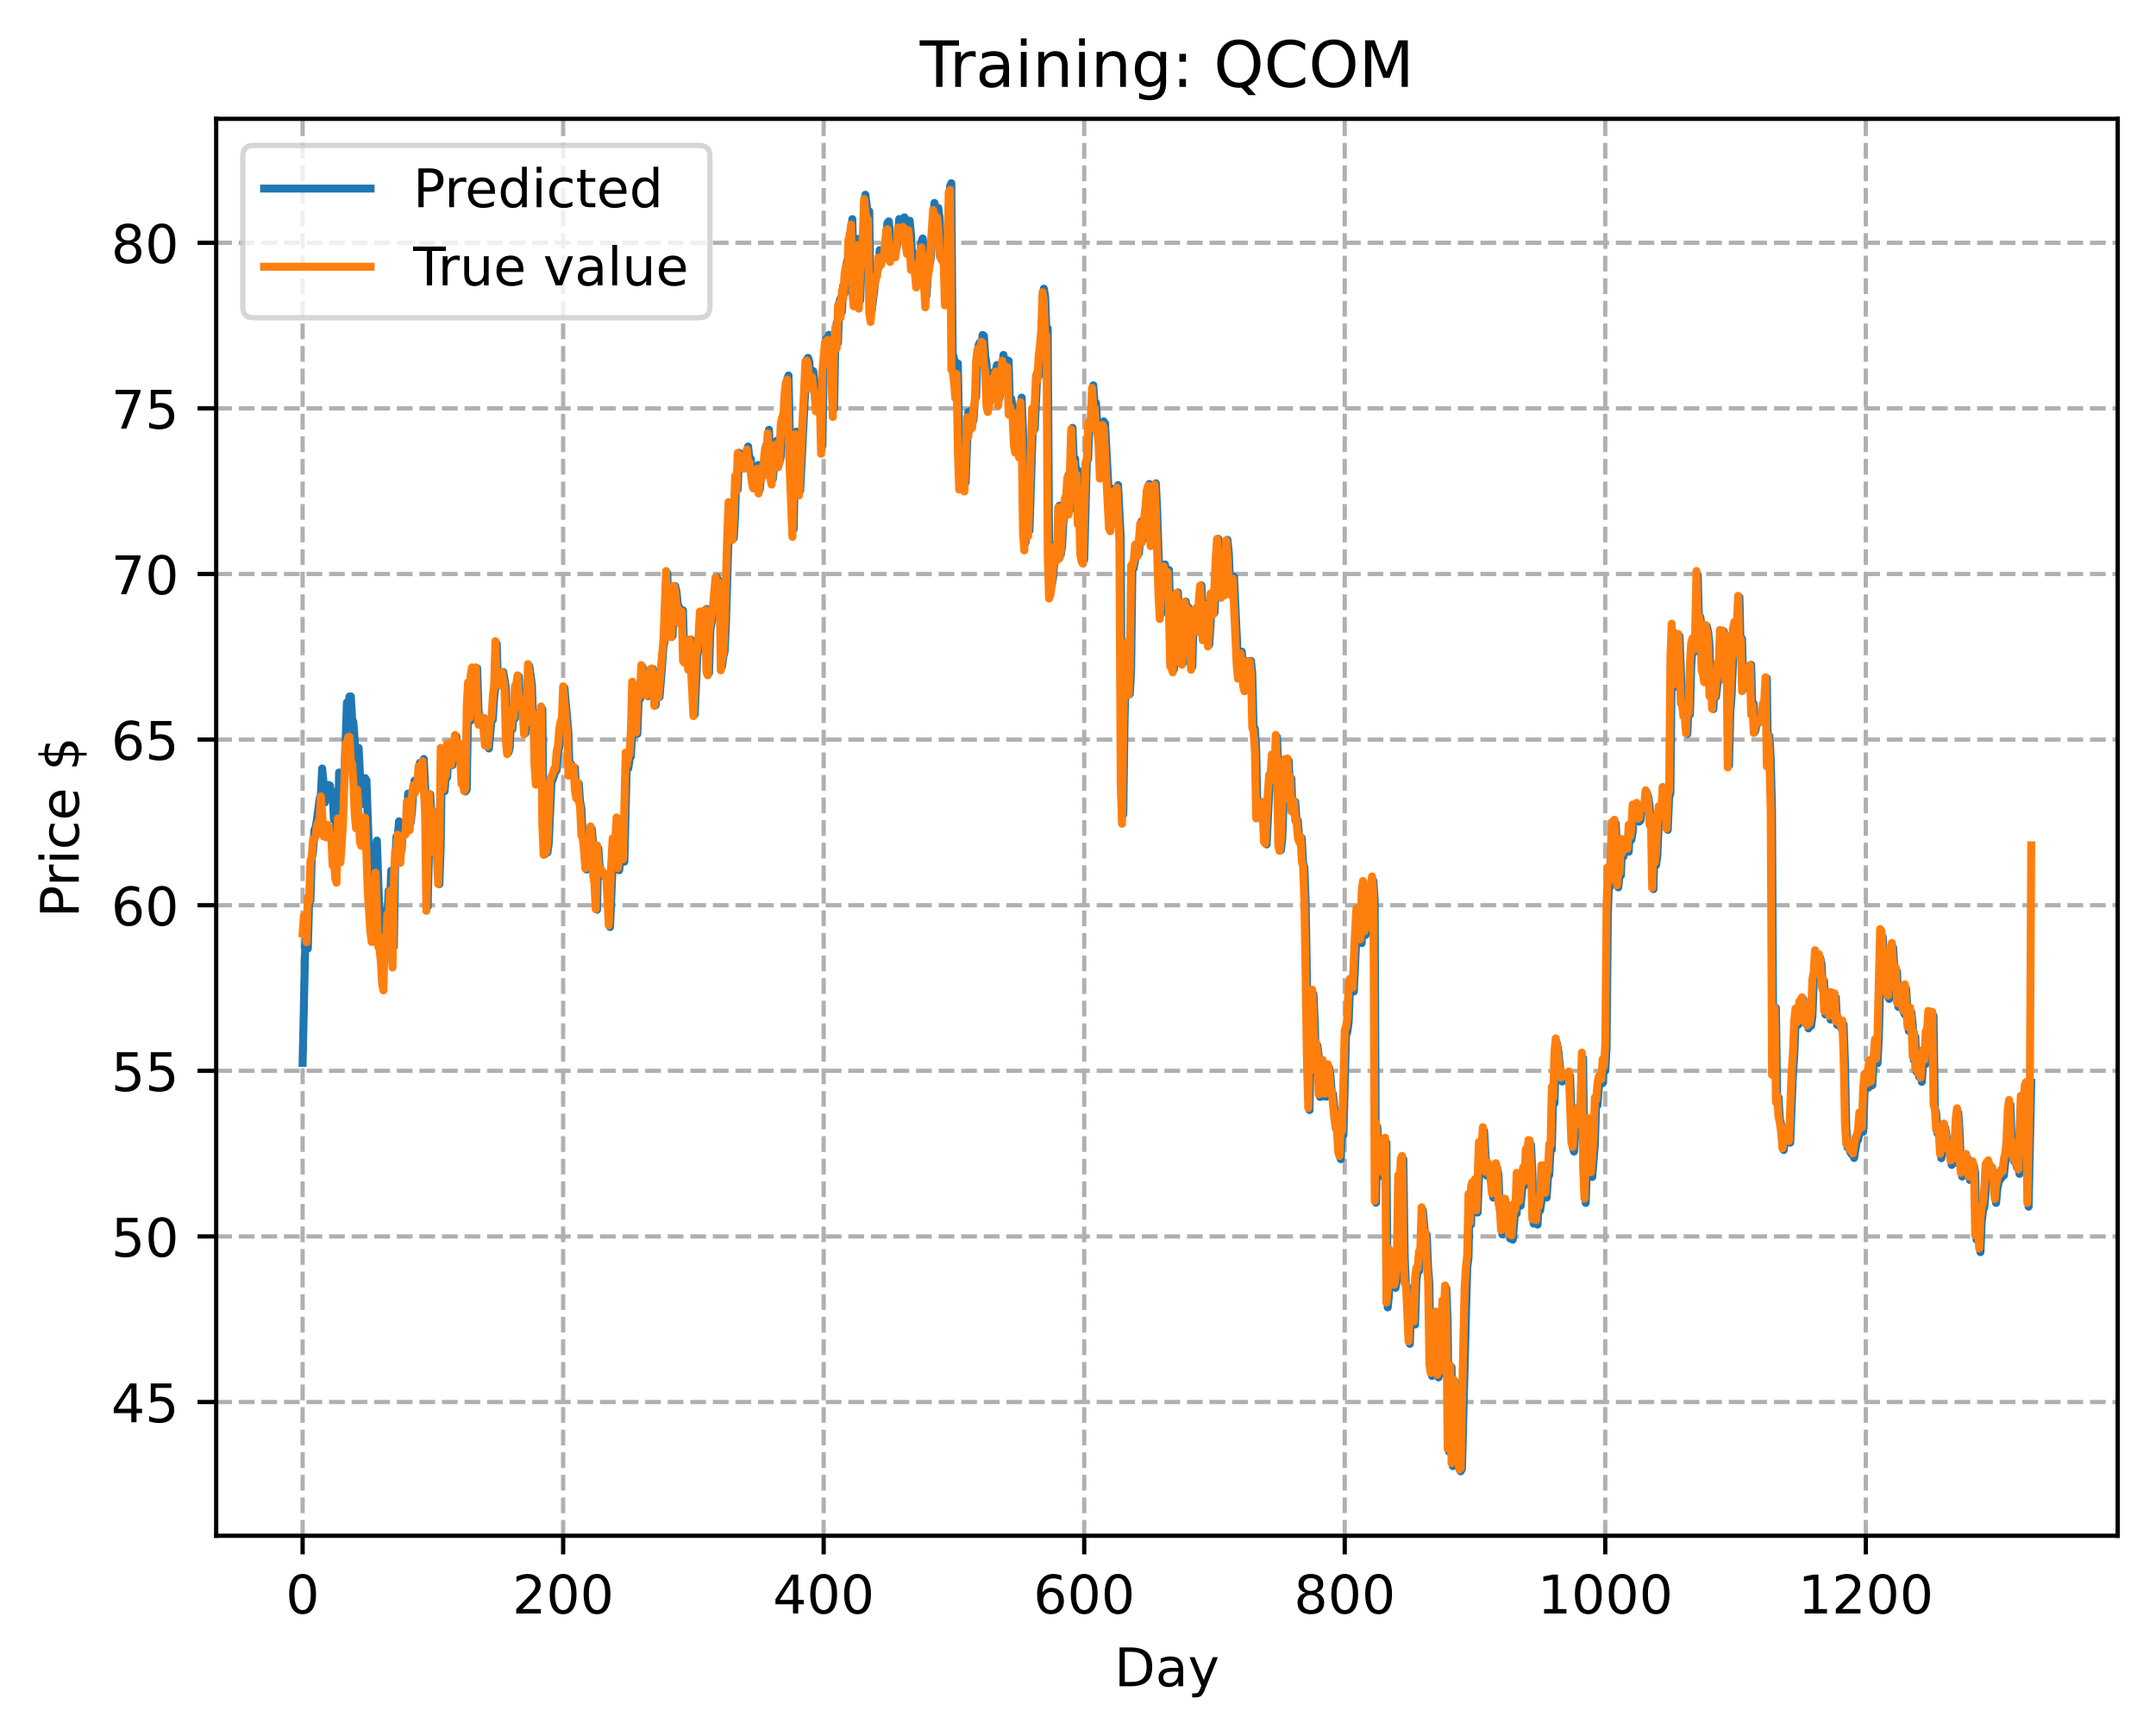 <?xml version="1.0" encoding="utf-8" standalone="no"?>
<!DOCTYPE svg PUBLIC "-//W3C//DTD SVG 1.1//EN"
  "http://www.w3.org/Graphics/SVG/1.1/DTD/svg11.dtd">
<!-- Created with matplotlib (https://matplotlib.org/) -->
<svg height="325.986pt" version="1.1" viewBox="0 0 404.923 325.986" width="404.923pt" xmlns="http://www.w3.org/2000/svg" xmlns:xlink="http://www.w3.org/1999/xlink">
 <defs>
  <style type="text/css">
*{stroke-linecap:butt;stroke-linejoin:round;}
  </style>
 </defs>
 <g id="figure_1">
  <g id="patch_1">
   <path d="M 0 325.986 
L 404.923 325.986 
L 404.923 0 
L 0 0 
z
" style="fill:#ffffff;"/>
  </g>
  <g id="axes_1">
   <g id="patch_2">
    <path d="M 40.603 288.43 
L 397.723 288.43 
L 397.723 22.318 
L 40.603 22.318 
z
" style="fill:#ffffff;"/>
   </g>
   <g id="matplotlib.axis_1">
    <g id="xtick_1">
     <g id="line2d_1">
      <path clip-path="url(#pefa76d2ff6)" d="M 56.836 288.43 
L 56.836 22.318 
" style="fill:none;stroke:#b0b0b0;stroke-dasharray:2.96,1.28;stroke-dashoffset:0;stroke-width:0.8;"/>
     </g>
     <g id="line2d_2">
      <defs>
       <path d="M 0 0 
L 0 3.5 
" id="m7f943bf566" style="stroke:#000000;stroke-width:0.8;"/>
      </defs>
      <g>
       <use style="stroke:#000000;stroke-width:0.8;" x="56.836" xlink:href="#m7f943bf566" y="288.43"/>
      </g>
     </g>
     <g id="text_1">
      <!-- 0 -->
      <defs>
       <path d="M 31.781 66.406 
Q 24.172 66.406 20.328 58.906 
Q 16.5 51.422 16.5 36.375 
Q 16.5 21.391 20.328 13.891 
Q 24.172 6.391 31.781 6.391 
Q 39.453 6.391 43.281 13.891 
Q 47.125 21.391 47.125 36.375 
Q 47.125 51.422 43.281 58.906 
Q 39.453 66.406 31.781 66.406 
z
M 31.781 74.219 
Q 44.047 74.219 50.516 64.516 
Q 56.984 54.828 56.984 36.375 
Q 56.984 17.969 50.516 8.266 
Q 44.047 -1.422 31.781 -1.422 
Q 19.531 -1.422 13.062 8.266 
Q 6.594 17.969 6.594 36.375 
Q 6.594 54.828 13.062 64.516 
Q 19.531 74.219 31.781 74.219 
z
" id="DejaVuSans-48"/>
      </defs>
      <g transform="translate(53.655 303.029)scale(0.1 -0.1)">
       <use xlink:href="#DejaVuSans-48"/>
      </g>
     </g>
    </g>
    <g id="xtick_2">
     <g id="line2d_3">
      <path clip-path="url(#pefa76d2ff6)" d="M 105.766 288.43 
L 105.766 22.318 
" style="fill:none;stroke:#b0b0b0;stroke-dasharray:2.96,1.28;stroke-dashoffset:0;stroke-width:0.8;"/>
     </g>
     <g id="line2d_4">
      <g>
       <use style="stroke:#000000;stroke-width:0.8;" x="105.766" xlink:href="#m7f943bf566" y="288.43"/>
      </g>
     </g>
     <g id="text_2">
      <!-- 200 -->
      <defs>
       <path d="M 19.188 8.297 
L 53.609 8.297 
L 53.609 0 
L 7.328 0 
L 7.328 8.297 
Q 12.938 14.109 22.625 23.891 
Q 32.328 33.688 34.812 36.531 
Q 39.547 41.844 41.422 45.531 
Q 43.312 49.219 43.312 52.781 
Q 43.312 58.594 39.234 62.25 
Q 35.156 65.922 28.609 65.922 
Q 23.969 65.922 18.812 64.312 
Q 13.672 62.703 7.812 59.422 
L 7.812 69.391 
Q 13.766 71.781 18.938 73 
Q 24.125 74.219 28.422 74.219 
Q 39.75 74.219 46.484 68.547 
Q 53.219 62.891 53.219 53.422 
Q 53.219 48.922 51.531 44.891 
Q 49.859 40.875 45.406 35.406 
Q 44.188 33.984 37.641 27.219 
Q 31.109 20.453 19.188 8.297 
z
" id="DejaVuSans-50"/>
      </defs>
      <g transform="translate(96.223 303.029)scale(0.1 -0.1)">
       <use xlink:href="#DejaVuSans-50"/>
       <use x="63.623" xlink:href="#DejaVuSans-48"/>
       <use x="127.246" xlink:href="#DejaVuSans-48"/>
      </g>
     </g>
    </g>
    <g id="xtick_3">
     <g id="line2d_5">
      <path clip-path="url(#pefa76d2ff6)" d="M 154.697 288.43 
L 154.697 22.318 
" style="fill:none;stroke:#b0b0b0;stroke-dasharray:2.96,1.28;stroke-dashoffset:0;stroke-width:0.8;"/>
     </g>
     <g id="line2d_6">
      <g>
       <use style="stroke:#000000;stroke-width:0.8;" x="154.697" xlink:href="#m7f943bf566" y="288.43"/>
      </g>
     </g>
     <g id="text_3">
      <!-- 400 -->
      <defs>
       <path d="M 37.797 64.312 
L 12.891 25.391 
L 37.797 25.391 
z
M 35.203 72.906 
L 47.609 72.906 
L 47.609 25.391 
L 58.016 25.391 
L 58.016 17.188 
L 47.609 17.188 
L 47.609 0 
L 37.797 0 
L 37.797 17.188 
L 4.891 17.188 
L 4.891 26.703 
z
" id="DejaVuSans-52"/>
      </defs>
      <g transform="translate(145.153 303.029)scale(0.1 -0.1)">
       <use xlink:href="#DejaVuSans-52"/>
       <use x="63.623" xlink:href="#DejaVuSans-48"/>
       <use x="127.246" xlink:href="#DejaVuSans-48"/>
      </g>
     </g>
    </g>
    <g id="xtick_4">
     <g id="line2d_7">
      <path clip-path="url(#pefa76d2ff6)" d="M 203.628 288.43 
L 203.628 22.318 
" style="fill:none;stroke:#b0b0b0;stroke-dasharray:2.96,1.28;stroke-dashoffset:0;stroke-width:0.8;"/>
     </g>
     <g id="line2d_8">
      <g>
       <use style="stroke:#000000;stroke-width:0.8;" x="203.628" xlink:href="#m7f943bf566" y="288.43"/>
      </g>
     </g>
     <g id="text_4">
      <!-- 600 -->
      <defs>
       <path d="M 33.016 40.375 
Q 26.375 40.375 22.484 35.828 
Q 18.609 31.297 18.609 23.391 
Q 18.609 15.531 22.484 10.953 
Q 26.375 6.391 33.016 6.391 
Q 39.656 6.391 43.531 10.953 
Q 47.406 15.531 47.406 23.391 
Q 47.406 31.297 43.531 35.828 
Q 39.656 40.375 33.016 40.375 
z
M 52.594 71.297 
L 52.594 62.312 
Q 48.875 64.062 45.094 64.984 
Q 41.312 65.922 37.594 65.922 
Q 27.828 65.922 22.672 59.328 
Q 17.531 52.734 16.797 39.406 
Q 19.672 43.656 24.016 45.922 
Q 28.375 48.188 33.594 48.188 
Q 44.578 48.188 50.953 41.516 
Q 57.328 34.859 57.328 23.391 
Q 57.328 12.156 50.688 5.359 
Q 44.047 -1.422 33.016 -1.422 
Q 20.359 -1.422 13.672 8.266 
Q 6.984 17.969 6.984 36.375 
Q 6.984 53.656 15.188 63.938 
Q 23.391 74.219 37.203 74.219 
Q 40.922 74.219 44.703 73.484 
Q 48.484 72.75 52.594 71.297 
z
" id="DejaVuSans-54"/>
      </defs>
      <g transform="translate(194.084 303.029)scale(0.1 -0.1)">
       <use xlink:href="#DejaVuSans-54"/>
       <use x="63.623" xlink:href="#DejaVuSans-48"/>
       <use x="127.246" xlink:href="#DejaVuSans-48"/>
      </g>
     </g>
    </g>
    <g id="xtick_5">
     <g id="line2d_9">
      <path clip-path="url(#pefa76d2ff6)" d="M 252.558 288.43 
L 252.558 22.318 
" style="fill:none;stroke:#b0b0b0;stroke-dasharray:2.96,1.28;stroke-dashoffset:0;stroke-width:0.8;"/>
     </g>
     <g id="line2d_10">
      <g>
       <use style="stroke:#000000;stroke-width:0.8;" x="252.558" xlink:href="#m7f943bf566" y="288.43"/>
      </g>
     </g>
     <g id="text_5">
      <!-- 800 -->
      <defs>
       <path d="M 31.781 34.625 
Q 24.75 34.625 20.719 30.859 
Q 16.703 27.094 16.703 20.516 
Q 16.703 13.922 20.719 10.156 
Q 24.75 6.391 31.781 6.391 
Q 38.812 6.391 42.859 10.172 
Q 46.922 13.969 46.922 20.516 
Q 46.922 27.094 42.891 30.859 
Q 38.875 34.625 31.781 34.625 
z
M 21.922 38.812 
Q 15.578 40.375 12.031 44.719 
Q 8.5 49.078 8.5 55.328 
Q 8.5 64.062 14.719 69.141 
Q 20.953 74.219 31.781 74.219 
Q 42.672 74.219 48.875 69.141 
Q 55.078 64.062 55.078 55.328 
Q 55.078 49.078 51.531 44.719 
Q 48 40.375 41.703 38.812 
Q 48.828 37.156 52.797 32.312 
Q 56.781 27.484 56.781 20.516 
Q 56.781 9.906 50.312 4.234 
Q 43.844 -1.422 31.781 -1.422 
Q 19.734 -1.422 13.25 4.234 
Q 6.781 9.906 6.781 20.516 
Q 6.781 27.484 10.781 32.312 
Q 14.797 37.156 21.922 38.812 
z
M 18.312 54.391 
Q 18.312 48.734 21.844 45.562 
Q 25.391 42.391 31.781 42.391 
Q 38.141 42.391 41.719 45.562 
Q 45.312 48.734 45.312 54.391 
Q 45.312 60.062 41.719 63.234 
Q 38.141 66.406 31.781 66.406 
Q 25.391 66.406 21.844 63.234 
Q 18.312 60.062 18.312 54.391 
z
" id="DejaVuSans-56"/>
      </defs>
      <g transform="translate(243.015 303.029)scale(0.1 -0.1)">
       <use xlink:href="#DejaVuSans-56"/>
       <use x="63.623" xlink:href="#DejaVuSans-48"/>
       <use x="127.246" xlink:href="#DejaVuSans-48"/>
      </g>
     </g>
    </g>
    <g id="xtick_6">
     <g id="line2d_11">
      <path clip-path="url(#pefa76d2ff6)" d="M 301.489 288.43 
L 301.489 22.318 
" style="fill:none;stroke:#b0b0b0;stroke-dasharray:2.96,1.28;stroke-dashoffset:0;stroke-width:0.8;"/>
     </g>
     <g id="line2d_12">
      <g>
       <use style="stroke:#000000;stroke-width:0.8;" x="301.489" xlink:href="#m7f943bf566" y="288.43"/>
      </g>
     </g>
     <g id="text_6">
      <!-- 1000 -->
      <defs>
       <path d="M 12.406 8.297 
L 28.516 8.297 
L 28.516 63.922 
L 10.984 60.406 
L 10.984 69.391 
L 28.422 72.906 
L 38.281 72.906 
L 38.281 8.297 
L 54.391 8.297 
L 54.391 0 
L 12.406 0 
z
" id="DejaVuSans-49"/>
      </defs>
      <g transform="translate(288.764 303.029)scale(0.1 -0.1)">
       <use xlink:href="#DejaVuSans-49"/>
       <use x="63.623" xlink:href="#DejaVuSans-48"/>
       <use x="127.246" xlink:href="#DejaVuSans-48"/>
       <use x="190.869" xlink:href="#DejaVuSans-48"/>
      </g>
     </g>
    </g>
    <g id="xtick_7">
     <g id="line2d_13">
      <path clip-path="url(#pefa76d2ff6)" d="M 350.419 288.43 
L 350.419 22.318 
" style="fill:none;stroke:#b0b0b0;stroke-dasharray:2.96,1.28;stroke-dashoffset:0;stroke-width:0.8;"/>
     </g>
     <g id="line2d_14">
      <g>
       <use style="stroke:#000000;stroke-width:0.8;" x="350.419" xlink:href="#m7f943bf566" y="288.43"/>
      </g>
     </g>
     <g id="text_7">
      <!-- 1200 -->
      <g transform="translate(337.694 303.029)scale(0.1 -0.1)">
       <use xlink:href="#DejaVuSans-49"/>
       <use x="63.623" xlink:href="#DejaVuSans-50"/>
       <use x="127.246" xlink:href="#DejaVuSans-48"/>
       <use x="190.869" xlink:href="#DejaVuSans-48"/>
      </g>
     </g>
    </g>
    <g id="text_8">
     <!-- Day -->
     <defs>
      <path d="M 19.672 64.797 
L 19.672 8.109 
L 31.594 8.109 
Q 46.688 8.109 53.688 14.938 
Q 60.688 21.781 60.688 36.531 
Q 60.688 51.172 53.688 57.984 
Q 46.688 64.797 31.594 64.797 
z
M 9.812 72.906 
L 30.078 72.906 
Q 51.266 72.906 61.172 64.094 
Q 71.094 55.281 71.094 36.531 
Q 71.094 17.672 61.125 8.828 
Q 51.172 0 30.078 0 
L 9.812 0 
z
" id="DejaVuSans-68"/>
      <path d="M 34.281 27.484 
Q 23.391 27.484 19.188 25 
Q 14.984 22.516 14.984 16.5 
Q 14.984 11.719 18.141 8.906 
Q 21.297 6.109 26.703 6.109 
Q 34.188 6.109 38.703 11.406 
Q 43.219 16.703 43.219 25.484 
L 43.219 27.484 
z
M 52.203 31.203 
L 52.203 0 
L 43.219 0 
L 43.219 8.297 
Q 40.141 3.328 35.547 0.953 
Q 30.953 -1.422 24.312 -1.422 
Q 15.922 -1.422 10.953 3.297 
Q 6 8.016 6 15.922 
Q 6 25.141 12.172 29.828 
Q 18.359 34.516 30.609 34.516 
L 43.219 34.516 
L 43.219 35.406 
Q 43.219 41.609 39.141 45 
Q 35.062 48.391 27.688 48.391 
Q 23 48.391 18.547 47.266 
Q 14.109 46.141 10.016 43.891 
L 10.016 52.203 
Q 14.938 54.109 19.578 55.047 
Q 24.219 56 28.609 56 
Q 40.484 56 46.344 49.844 
Q 52.203 43.703 52.203 31.203 
z
" id="DejaVuSans-97"/>
      <path d="M 32.172 -5.078 
Q 28.375 -14.844 24.75 -17.812 
Q 21.141 -20.797 15.094 -20.797 
L 7.906 -20.797 
L 7.906 -13.281 
L 13.188 -13.281 
Q 16.891 -13.281 18.938 -11.516 
Q 21 -9.766 23.484 -3.219 
L 25.094 0.875 
L 2.984 54.688 
L 12.5 54.688 
L 29.594 11.922 
L 46.688 54.688 
L 56.203 54.688 
z
" id="DejaVuSans-121"/>
     </defs>
     <g transform="translate(209.29 316.707)scale(0.1 -0.1)">
      <use xlink:href="#DejaVuSans-68"/>
      <use x="77.002" xlink:href="#DejaVuSans-97"/>
      <use x="138.281" xlink:href="#DejaVuSans-121"/>
     </g>
    </g>
   </g>
   <g id="matplotlib.axis_2">
    <g id="ytick_1">
     <g id="line2d_15">
      <path clip-path="url(#pefa76d2ff6)" d="M 40.603 263.322 
L 397.723 263.322 
" style="fill:none;stroke:#b0b0b0;stroke-dasharray:2.96,1.28;stroke-dashoffset:0;stroke-width:0.8;"/>
     </g>
     <g id="line2d_16">
      <defs>
       <path d="M 0 0 
L -3.5 0 
" id="m7c1072c8d7" style="stroke:#000000;stroke-width:0.8;"/>
      </defs>
      <g>
       <use style="stroke:#000000;stroke-width:0.8;" x="40.603" xlink:href="#m7c1072c8d7" y="263.322"/>
      </g>
     </g>
     <g id="text_9">
      <!-- 45 -->
      <defs>
       <path d="M 10.797 72.906 
L 49.516 72.906 
L 49.516 64.594 
L 19.828 64.594 
L 19.828 46.734 
Q 21.969 47.469 24.109 47.828 
Q 26.266 48.188 28.422 48.188 
Q 40.625 48.188 47.75 41.5 
Q 54.891 34.812 54.891 23.391 
Q 54.891 11.625 47.562 5.094 
Q 40.234 -1.422 26.906 -1.422 
Q 22.312 -1.422 17.547 -0.641 
Q 12.797 0.141 7.719 1.703 
L 7.719 11.625 
Q 12.109 9.234 16.797 8.062 
Q 21.484 6.891 26.703 6.891 
Q 35.156 6.891 40.078 11.328 
Q 45.016 15.766 45.016 23.391 
Q 45.016 31 40.078 35.438 
Q 35.156 39.891 26.703 39.891 
Q 22.75 39.891 18.812 39.016 
Q 14.891 38.141 10.797 36.281 
z
" id="DejaVuSans-53"/>
      </defs>
      <g transform="translate(20.878 267.122)scale(0.1 -0.1)">
       <use xlink:href="#DejaVuSans-52"/>
       <use x="63.623" xlink:href="#DejaVuSans-53"/>
      </g>
     </g>
    </g>
    <g id="ytick_2">
     <g id="line2d_17">
      <path clip-path="url(#pefa76d2ff6)" d="M 40.603 232.219 
L 397.723 232.219 
" style="fill:none;stroke:#b0b0b0;stroke-dasharray:2.96,1.28;stroke-dashoffset:0;stroke-width:0.8;"/>
     </g>
     <g id="line2d_18">
      <g>
       <use style="stroke:#000000;stroke-width:0.8;" x="40.603" xlink:href="#m7c1072c8d7" y="232.219"/>
      </g>
     </g>
     <g id="text_10">
      <!-- 50 -->
      <g transform="translate(20.878 236.018)scale(0.1 -0.1)">
       <use xlink:href="#DejaVuSans-53"/>
       <use x="63.623" xlink:href="#DejaVuSans-48"/>
      </g>
     </g>
    </g>
    <g id="ytick_3">
     <g id="line2d_19">
      <path clip-path="url(#pefa76d2ff6)" d="M 40.603 201.115 
L 397.723 201.115 
" style="fill:none;stroke:#b0b0b0;stroke-dasharray:2.96,1.28;stroke-dashoffset:0;stroke-width:0.8;"/>
     </g>
     <g id="line2d_20">
      <g>
       <use style="stroke:#000000;stroke-width:0.8;" x="40.603" xlink:href="#m7c1072c8d7" y="201.115"/>
      </g>
     </g>
     <g id="text_11">
      <!-- 55 -->
      <g transform="translate(20.878 204.914)scale(0.1 -0.1)">
       <use xlink:href="#DejaVuSans-53"/>
       <use x="63.623" xlink:href="#DejaVuSans-53"/>
      </g>
     </g>
    </g>
    <g id="ytick_4">
     <g id="line2d_21">
      <path clip-path="url(#pefa76d2ff6)" d="M 40.603 170.011 
L 397.723 170.011 
" style="fill:none;stroke:#b0b0b0;stroke-dasharray:2.96,1.28;stroke-dashoffset:0;stroke-width:0.8;"/>
     </g>
     <g id="line2d_22">
      <g>
       <use style="stroke:#000000;stroke-width:0.8;" x="40.603" xlink:href="#m7c1072c8d7" y="170.011"/>
      </g>
     </g>
     <g id="text_12">
      <!-- 60 -->
      <g transform="translate(20.878 173.81)scale(0.1 -0.1)">
       <use xlink:href="#DejaVuSans-54"/>
       <use x="63.623" xlink:href="#DejaVuSans-48"/>
      </g>
     </g>
    </g>
    <g id="ytick_5">
     <g id="line2d_23">
      <path clip-path="url(#pefa76d2ff6)" d="M 40.603 138.907 
L 397.723 138.907 
" style="fill:none;stroke:#b0b0b0;stroke-dasharray:2.96,1.28;stroke-dashoffset:0;stroke-width:0.8;"/>
     </g>
     <g id="line2d_24">
      <g>
       <use style="stroke:#000000;stroke-width:0.8;" x="40.603" xlink:href="#m7c1072c8d7" y="138.907"/>
      </g>
     </g>
     <g id="text_13">
      <!-- 65 -->
      <g transform="translate(20.878 142.707)scale(0.1 -0.1)">
       <use xlink:href="#DejaVuSans-54"/>
       <use x="63.623" xlink:href="#DejaVuSans-53"/>
      </g>
     </g>
    </g>
    <g id="ytick_6">
     <g id="line2d_25">
      <path clip-path="url(#pefa76d2ff6)" d="M 40.603 107.804 
L 397.723 107.804 
" style="fill:none;stroke:#b0b0b0;stroke-dasharray:2.96,1.28;stroke-dashoffset:0;stroke-width:0.8;"/>
     </g>
     <g id="line2d_26">
      <g>
       <use style="stroke:#000000;stroke-width:0.8;" x="40.603" xlink:href="#m7c1072c8d7" y="107.804"/>
      </g>
     </g>
     <g id="text_14">
      <!-- 70 -->
      <defs>
       <path d="M 8.203 72.906 
L 55.078 72.906 
L 55.078 68.703 
L 28.609 0 
L 18.312 0 
L 43.219 64.594 
L 8.203 64.594 
z
" id="DejaVuSans-55"/>
      </defs>
      <g transform="translate(20.878 111.603)scale(0.1 -0.1)">
       <use xlink:href="#DejaVuSans-55"/>
       <use x="63.623" xlink:href="#DejaVuSans-48"/>
      </g>
     </g>
    </g>
    <g id="ytick_7">
     <g id="line2d_27">
      <path clip-path="url(#pefa76d2ff6)" d="M 40.603 76.7 
L 397.723 76.7 
" style="fill:none;stroke:#b0b0b0;stroke-dasharray:2.96,1.28;stroke-dashoffset:0;stroke-width:0.8;"/>
     </g>
     <g id="line2d_28">
      <g>
       <use style="stroke:#000000;stroke-width:0.8;" x="40.603" xlink:href="#m7c1072c8d7" y="76.7"/>
      </g>
     </g>
     <g id="text_15">
      <!-- 75 -->
      <g transform="translate(20.878 80.499)scale(0.1 -0.1)">
       <use xlink:href="#DejaVuSans-55"/>
       <use x="63.623" xlink:href="#DejaVuSans-53"/>
      </g>
     </g>
    </g>
    <g id="ytick_8">
     <g id="line2d_29">
      <path clip-path="url(#pefa76d2ff6)" d="M 40.603 45.596 
L 397.723 45.596 
" style="fill:none;stroke:#b0b0b0;stroke-dasharray:2.96,1.28;stroke-dashoffset:0;stroke-width:0.8;"/>
     </g>
     <g id="line2d_30">
      <g>
       <use style="stroke:#000000;stroke-width:0.8;" x="40.603" xlink:href="#m7c1072c8d7" y="45.596"/>
      </g>
     </g>
     <g id="text_16">
      <!-- 80 -->
      <g transform="translate(20.878 49.395)scale(0.1 -0.1)">
       <use xlink:href="#DejaVuSans-56"/>
       <use x="63.623" xlink:href="#DejaVuSans-48"/>
      </g>
     </g>
    </g>
    <g id="text_17">
     <!-- Price $ -->
     <defs>
      <path d="M 19.672 64.797 
L 19.672 37.406 
L 32.078 37.406 
Q 38.969 37.406 42.719 40.969 
Q 46.484 44.531 46.484 51.125 
Q 46.484 57.672 42.719 61.234 
Q 38.969 64.797 32.078 64.797 
z
M 9.812 72.906 
L 32.078 72.906 
Q 44.344 72.906 50.609 67.359 
Q 56.891 61.812 56.891 51.125 
Q 56.891 40.328 50.609 34.812 
Q 44.344 29.297 32.078 29.297 
L 19.672 29.297 
L 19.672 0 
L 9.812 0 
z
" id="DejaVuSans-80"/>
      <path d="M 41.109 46.297 
Q 39.594 47.172 37.812 47.578 
Q 36.031 48 33.891 48 
Q 26.266 48 22.188 43.047 
Q 18.109 38.094 18.109 28.812 
L 18.109 0 
L 9.078 0 
L 9.078 54.688 
L 18.109 54.688 
L 18.109 46.188 
Q 20.953 51.172 25.484 53.578 
Q 30.031 56 36.531 56 
Q 37.453 56 38.578 55.875 
Q 39.703 55.766 41.062 55.516 
z
" id="DejaVuSans-114"/>
      <path d="M 9.422 54.688 
L 18.406 54.688 
L 18.406 0 
L 9.422 0 
z
M 9.422 75.984 
L 18.406 75.984 
L 18.406 64.594 
L 9.422 64.594 
z
" id="DejaVuSans-105"/>
      <path d="M 48.781 52.594 
L 48.781 44.188 
Q 44.969 46.297 41.141 47.344 
Q 37.312 48.391 33.406 48.391 
Q 24.656 48.391 19.812 42.844 
Q 14.984 37.312 14.984 27.297 
Q 14.984 17.281 19.812 11.734 
Q 24.656 6.203 33.406 6.203 
Q 37.312 6.203 41.141 7.25 
Q 44.969 8.297 48.781 10.406 
L 48.781 2.094 
Q 45.016 0.344 40.984 -0.531 
Q 36.969 -1.422 32.422 -1.422 
Q 20.062 -1.422 12.781 6.344 
Q 5.516 14.109 5.516 27.297 
Q 5.516 40.672 12.859 48.328 
Q 20.219 56 33.016 56 
Q 37.156 56 41.109 55.141 
Q 45.062 54.297 48.781 52.594 
z
" id="DejaVuSans-99"/>
      <path d="M 56.203 29.594 
L 56.203 25.203 
L 14.891 25.203 
Q 15.484 15.922 20.484 11.062 
Q 25.484 6.203 34.422 6.203 
Q 39.594 6.203 44.453 7.469 
Q 49.312 8.734 54.109 11.281 
L 54.109 2.781 
Q 49.266 0.734 44.188 -0.344 
Q 39.109 -1.422 33.891 -1.422 
Q 20.797 -1.422 13.156 6.188 
Q 5.516 13.812 5.516 26.812 
Q 5.516 40.234 12.766 48.109 
Q 20.016 56 32.328 56 
Q 43.359 56 49.781 48.891 
Q 56.203 41.797 56.203 29.594 
z
M 47.219 32.234 
Q 47.125 39.594 43.094 43.984 
Q 39.062 48.391 32.422 48.391 
Q 24.906 48.391 20.391 44.141 
Q 15.875 39.891 15.188 32.172 
z
" id="DejaVuSans-101"/>
      <path id="DejaVuSans-32"/>
      <path d="M 33.797 -14.703 
L 28.906 -14.703 
L 28.859 0 
Q 23.734 0.094 18.609 1.188 
Q 13.484 2.297 8.297 4.5 
L 8.297 13.281 
Q 13.281 10.156 18.375 8.562 
Q 23.484 6.984 28.906 6.938 
L 28.906 29.203 
Q 18.109 30.953 13.203 35.156 
Q 8.297 39.359 8.297 46.688 
Q 8.297 54.641 13.625 59.219 
Q 18.953 63.812 28.906 64.5 
L 28.906 75.984 
L 33.797 75.984 
L 33.797 64.656 
Q 38.328 64.453 42.578 63.688 
Q 46.828 62.938 50.875 61.625 
L 50.875 53.078 
Q 46.828 55.125 42.547 56.25 
Q 38.281 57.375 33.797 57.562 
L 33.797 36.719 
Q 44.875 35.016 50.094 30.609 
Q 55.328 26.219 55.328 18.609 
Q 55.328 10.359 49.781 5.594 
Q 44.234 0.828 33.797 0.094 
z
M 28.906 37.594 
L 28.906 57.625 
Q 23.25 56.984 20.266 54.391 
Q 17.281 51.812 17.281 47.516 
Q 17.281 43.312 20.031 40.969 
Q 22.797 38.625 28.906 37.594 
z
M 33.797 28.219 
L 33.797 7.078 
Q 39.984 7.906 43.141 10.594 
Q 46.297 13.281 46.297 17.672 
Q 46.297 21.969 43.281 24.5 
Q 40.281 27.047 33.797 28.219 
z
" id="DejaVuSans-36"/>
     </defs>
     <g transform="translate(14.798 172.342)rotate(-90)scale(0.1 -0.1)">
      <use xlink:href="#DejaVuSans-80"/>
      <use x="58.553" xlink:href="#DejaVuSans-114"/>
      <use x="99.666" xlink:href="#DejaVuSans-105"/>
      <use x="127.449" xlink:href="#DejaVuSans-99"/>
      <use x="182.43" xlink:href="#DejaVuSans-101"/>
      <use x="243.953" xlink:href="#DejaVuSans-32"/>
      <use x="275.74" xlink:href="#DejaVuSans-36"/>
     </g>
    </g>
   </g>
   <g id="line2d_31">
    <path clip-path="url(#pefa76d2ff6)" d="M 56.836 199.613 
L 57.325 177.555 
L 57.57 175.558 
L 57.814 178.16 
L 58.059 169.05 
L 58.304 169.194 
L 58.548 161.222 
L 58.793 159.936 
L 59.038 155.92 
L 59.282 155.327 
L 59.527 153.895 
L 60.016 150.109 
L 60.261 149.254 
L 60.506 144.344 
L 60.75 146.805 
L 60.995 150.741 
L 61.24 149.693 
L 61.484 150.015 
L 61.729 147.419 
L 61.974 147.535 
L 62.218 149.505 
L 62.463 148.699 
L 62.708 153.967 
L 62.952 152.21 
L 63.197 155.989 
L 63.441 156.647 
L 63.686 145.089 
L 64.175 153.256 
L 64.665 146.235 
L 65.154 131.95 
L 65.399 132.393 
L 65.643 130.808 
L 65.888 130.799 
L 66.133 135.06 
L 66.377 135.668 
L 66.622 139.19 
L 66.867 144.948 
L 67.111 147.398 
L 67.356 140.466 
L 67.845 150.168 
L 68.09 150.989 
L 68.335 149.447 
L 68.579 146.14 
L 68.824 146.553 
L 69.313 160.253 
L 69.802 167.589 
L 70.047 169.554 
L 70.292 167.375 
L 70.781 157.877 
L 71.27 171.794 
L 71.515 172.261 
L 71.76 174.669 
L 72.004 179.096 
L 72.249 180.486 
L 72.494 170.985 
L 72.738 173.867 
L 72.983 167.315 
L 73.228 170.168 
L 73.472 163.523 
L 73.717 164.025 
L 73.962 177.817 
L 74.206 162.925 
L 74.451 157.131 
L 74.696 157.193 
L 74.94 154.253 
L 75.429 159.613 
L 75.674 155.743 
L 75.919 154.975 
L 76.163 154.74 
L 76.408 154.917 
L 76.653 149.04 
L 76.897 153.015 
L 77.142 154.532 
L 77.387 152.243 
L 77.631 148.186 
L 77.876 146.589 
L 78.121 148.185 
L 78.61 146.695 
L 78.855 143.281 
L 79.099 145.415 
L 79.344 145.048 
L 79.589 142.554 
L 80.078 152.368 
L 80.323 170.31 
L 80.812 149.19 
L 81.056 154.239 
L 81.301 152.345 
L 81.546 159.95 
L 81.79 158.177 
L 82.035 160.132 
L 82.28 160.616 
L 82.524 166.055 
L 82.769 158.705 
L 83.014 141.253 
L 83.258 142.95 
L 83.503 148.596 
L 83.748 145.392 
L 83.992 145.959 
L 84.237 140.001 
L 84.482 140.564 
L 84.726 139.731 
L 84.971 143.707 
L 85.216 142.494 
L 85.705 138.31 
L 85.95 141.07 
L 86.194 141.041 
L 86.439 139.815 
L 86.684 142.775 
L 86.928 147.326 
L 87.173 147.299 
L 87.417 148.648 
L 87.662 148.299 
L 87.907 133.426 
L 88.151 128.768 
L 88.396 135.359 
L 88.641 127.281 
L 88.885 125.696 
L 89.13 129.509 
L 89.619 125.504 
L 89.864 133.248 
L 90.109 136.015 
L 90.353 135.549 
L 90.598 136.286 
L 90.843 134.831 
L 91.332 140.079 
L 91.577 139.462 
L 91.821 140.573 
L 92.311 135.204 
L 92.555 135.16 
L 92.8 131.089 
L 93.044 129 
L 93.289 120.939 
L 93.534 128.59 
L 93.778 127.821 
L 94.023 128.721 
L 94.268 128.295 
L 94.512 126.206 
L 95.002 129.078 
L 95.246 138.85 
L 95.491 141.333 
L 95.736 140.532 
L 95.98 134.514 
L 96.225 136.943 
L 96.47 133.469 
L 96.714 134.923 
L 96.959 129.135 
L 97.204 128.654 
L 97.448 127.044 
L 97.693 132.691 
L 97.938 131.182 
L 98.427 133.808 
L 98.672 137.714 
L 98.916 133.573 
L 99.161 132.994 
L 99.405 125.102 
L 99.895 128.555 
L 100.139 135.796 
L 100.384 133.841 
L 100.629 143.429 
L 100.873 147.275 
L 101.118 145.49 
L 101.852 133.167 
L 102.097 154.554 
L 102.341 160.417 
L 102.586 159.946 
L 102.831 160.111 
L 103.075 158.235 
L 103.565 147.07 
L 104.054 145.688 
L 104.299 144.712 
L 104.543 144.68 
L 104.788 141.369 
L 105.032 140.3 
L 105.277 137.152 
L 105.522 135.757 
L 105.766 135.165 
L 106.011 129.193 
L 106.745 137.471 
L 106.99 145.505 
L 107.234 143.443 
L 107.479 144.753 
L 107.968 144.216 
L 108.213 148.531 
L 108.458 150.016 
L 108.702 147.164 
L 108.947 150.556 
L 109.192 151.757 
L 109.436 157.078 
L 109.681 157.535 
L 109.926 159.85 
L 110.17 163.319 
L 110.415 158.168 
L 110.66 161.76 
L 110.904 157.591 
L 111.149 155.684 
L 111.393 158.543 
L 111.638 164.538 
L 111.883 166.039 
L 112.127 170.871 
L 112.372 159.324 
L 112.617 162.711 
L 112.861 163.767 
L 113.106 163.714 
L 113.351 164.502 
L 113.84 164.756 
L 114.085 164.442 
L 114.574 174.115 
L 115.063 162.542 
L 115.308 158.117 
L 115.553 162.562 
L 116.042 154.129 
L 116.287 163.437 
L 116.531 161.367 
L 116.776 156.772 
L 117.02 156.251 
L 117.265 161.837 
L 117.754 142.114 
L 117.999 144.302 
L 118.244 142.564 
L 118.488 142.09 
L 118.733 137.67 
L 118.978 128.635 
L 119.712 137.81 
L 119.956 130.895 
L 120.201 131.306 
L 120.446 130.105 
L 120.69 125.306 
L 120.935 126.958 
L 121.18 126.942 
L 121.424 127.283 
L 121.669 130.749 
L 121.914 128.411 
L 122.158 129.223 
L 122.403 125.81 
L 122.648 125.643 
L 122.892 126.843 
L 123.137 132.464 
L 123.381 129.239 
L 123.626 128.348 
L 123.871 130.909 
L 124.36 124.907 
L 124.605 121.513 
L 124.849 120.301 
L 125.339 107.644 
L 125.583 119.481 
L 125.828 115.28 
L 126.073 116.526 
L 126.317 119.488 
L 126.562 111.434 
L 126.807 110.061 
L 127.051 111.144 
L 127.296 113.512 
L 127.541 114.013 
L 127.785 116.722 
L 128.03 115.315 
L 128.275 114.62 
L 128.519 123.605 
L 128.764 124.051 
L 129.253 122.022 
L 129.498 125.539 
L 129.742 120.109 
L 130.476 134.19 
L 130.966 123.108 
L 131.21 121.89 
L 131.455 119.368 
L 131.7 115.024 
L 131.944 115.856 
L 132.189 117.654 
L 132.434 115.331 
L 132.678 114.372 
L 132.923 125.721 
L 133.168 126.377 
L 133.412 118.386 
L 134.146 113.731 
L 134.636 108.38 
L 134.88 110.301 
L 135.125 113.678 
L 135.369 109.174 
L 135.614 125.138 
L 135.859 123.248 
L 136.103 122.277 
L 136.348 116.984 
L 136.837 100.648 
L 137.082 94.747 
L 137.327 95.895 
L 137.571 96.306 
L 137.816 101.061 
L 138.061 96.825 
L 138.305 89.298 
L 138.55 91.954 
L 138.795 85.036 
L 139.039 85.401 
L 139.284 85.226 
L 140.018 87.377 
L 140.263 87.049 
L 140.507 83.863 
L 140.752 86.209 
L 140.996 86.141 
L 141.486 90.038 
L 141.73 90.979 
L 142.464 87.322 
L 142.709 91.938 
L 142.954 89.068 
L 143.198 89.514 
L 143.443 88.267 
L 143.932 83.598 
L 144.177 84.865 
L 144.422 80.716 
L 144.666 86.185 
L 144.911 88.776 
L 145.156 89.96 
L 145.645 84.115 
L 145.89 82.77 
L 146.134 82.996 
L 146.379 86.912 
L 146.624 85.871 
L 146.868 79.202 
L 147.113 77.851 
L 147.357 77.721 
L 147.602 73.265 
L 147.847 71.199 
L 148.091 70.528 
L 148.336 81.229 
L 149.07 99.36 
L 149.315 86.745 
L 149.559 81.063 
L 150.049 91.323 
L 150.293 92.126 
L 151.517 67.556 
L 151.761 67.21 
L 152.006 67.939 
L 152.251 71.888 
L 152.74 69.701 
L 152.984 71.769 
L 153.229 72.815 
L 153.474 75.966 
L 154.208 73.755 
L 154.452 83.734 
L 154.697 69.222 
L 155.186 63.606 
L 155.431 64.703 
L 155.676 62.883 
L 155.92 64.942 
L 156.165 63.311 
L 156.654 76.75 
L 156.899 63.291 
L 157.144 60.646 
L 157.388 64.399 
L 157.633 56.692 
L 157.878 56.05 
L 158.122 58.63 
L 158.367 53.645 
L 158.612 55.091 
L 158.856 50.573 
L 159.101 48.987 
L 159.345 51.459 
L 159.59 43.999 
L 159.835 43.606 
L 160.079 41.153 
L 160.324 53.16 
L 160.569 55.824 
L 161.058 44.867 
L 161.303 56.04 
L 161.547 56.461 
L 161.792 49.705 
L 162.037 47.62 
L 162.281 43.453 
L 162.526 36.576 
L 163.015 40.48 
L 163.26 39.697 
L 163.505 56.435 
L 163.749 58.238 
L 164.483 52.044 
L 164.728 50.451 
L 164.972 50.368 
L 165.217 46.978 
L 165.462 48.366 
L 165.706 48.227 
L 165.951 47.216 
L 166.196 47.128 
L 166.685 41.843 
L 166.93 41.577 
L 167.419 47.326 
L 167.664 45.053 
L 167.908 44.771 
L 168.398 46.536 
L 168.642 44.596 
L 168.887 41.134 
L 169.132 42.527 
L 169.376 42.635 
L 169.621 41.026 
L 169.866 40.821 
L 170.11 41.269 
L 170.6 45.644 
L 170.844 41.448 
L 171.089 43.993 
L 171.333 48.604 
L 171.578 48.456 
L 171.823 47.783 
L 172.067 49.22 
L 172.312 51.99 
L 172.557 49.002 
L 172.801 48.835 
L 173.046 45.509 
L 173.291 44.788 
L 173.535 47.322 
L 174.025 55.496 
L 174.269 51.335 
L 174.759 48.821 
L 175.493 38.116 
L 175.982 39.855 
L 176.227 39.062 
L 176.471 40.993 
L 176.716 45.933 
L 177.205 47.02 
L 177.45 46.011 
L 177.694 55.011 
L 177.939 47.564 
L 178.184 45.94 
L 178.428 35.01 
L 178.673 34.414 
L 178.918 66.43 
L 179.162 67.229 
L 179.407 68.996 
L 179.652 72.375 
L 179.896 68.253 
L 180.141 82.333 
L 180.386 89.556 
L 180.63 85.559 
L 180.875 88.759 
L 181.12 88.07 
L 181.364 90.626 
L 181.854 77.351 
L 182.098 80.815 
L 182.588 76.935 
L 182.832 78.958 
L 183.077 75.211 
L 183.321 74.534 
L 183.566 66.735 
L 183.811 64.74 
L 184.055 64.294 
L 184.3 65.541 
L 184.545 62.908 
L 184.789 63.077 
L 185.034 66.828 
L 185.279 68.273 
L 185.523 74.564 
L 185.768 75.744 
L 186.013 74.511 
L 186.257 70.408 
L 186.502 69.935 
L 186.747 70.271 
L 186.991 69.725 
L 187.236 68.562 
L 187.481 73.229 
L 187.725 74.757 
L 187.97 71.031 
L 188.215 70.322 
L 188.459 66.665 
L 188.704 72.142 
L 188.948 67.542 
L 189.193 70.291 
L 189.438 67.772 
L 189.682 76.375 
L 189.927 74.887 
L 190.172 76.386 
L 190.416 76.784 
L 190.661 82.224 
L 190.906 83.601 
L 191.15 76.578 
L 191.395 77.415 
L 191.64 84.651 
L 191.884 74.685 
L 192.129 81.328 
L 192.374 98.605 
L 192.618 101.87 
L 192.863 95.131 
L 193.108 99.2 
L 193.352 99.673 
L 194.086 76.621 
L 194.331 80.591 
L 194.82 69.971 
L 195.065 70.714 
L 195.309 66.225 
L 195.554 64.183 
L 195.799 61.16 
L 196.043 54.214 
L 196.288 55.619 
L 196.533 62.218 
L 196.777 61.694 
L 197.022 101.168 
L 197.267 110.068 
L 197.511 109.946 
L 197.756 108.687 
L 198.245 103.136 
L 198.49 101.989 
L 198.735 104.64 
L 198.979 94.965 
L 199.224 104.179 
L 199.469 102.637 
L 199.713 98.096 
L 199.958 96.689 
L 200.203 93.129 
L 200.447 93.081 
L 200.692 89.187 
L 200.936 95.78 
L 201.426 80.356 
L 201.67 86.384 
L 201.915 86.154 
L 202.16 90.634 
L 202.404 88.289 
L 202.649 97.394 
L 202.894 94.596 
L 203.138 103.095 
L 203.383 104.508 
L 203.628 105.103 
L 204.117 86.786 
L 204.362 86.238 
L 204.606 79.315 
L 205.096 78.32 
L 205.34 72.366 
L 205.585 76.009 
L 205.83 75.667 
L 206.074 79.771 
L 206.319 80.05 
L 206.563 82.19 
L 206.808 88.658 
L 207.297 79.143 
L 207.542 79.514 
L 208.521 98.053 
L 208.765 98.635 
L 209.01 91.779 
L 209.255 97.171 
L 209.989 91.111 
L 210.478 100.887 
L 210.723 144.835 
L 210.967 152.961 
L 211.212 134.824 
L 211.457 126.522 
L 211.701 126.724 
L 211.946 120.724 
L 212.191 130.375 
L 212.435 125.891 
L 212.68 106.711 
L 212.924 106.729 
L 213.169 105.33 
L 213.414 102.182 
L 213.658 102.457 
L 213.903 103.91 
L 214.392 97.923 
L 214.637 101.37 
L 215.126 96.961 
L 215.371 94.918 
L 215.616 91.818 
L 215.86 90.894 
L 216.105 98.414 
L 216.35 101.827 
L 216.594 101.307 
L 216.839 97.922 
L 217.084 90.779 
L 217.328 95.753 
L 217.818 110.846 
L 218.062 115.334 
L 218.307 107.263 
L 218.551 108.472 
L 218.796 106.012 
L 219.041 108.486 
L 219.285 107.206 
L 219.53 107.036 
L 219.775 113.6 
L 220.019 124.267 
L 220.264 124.604 
L 220.509 125.66 
L 220.753 114.62 
L 220.998 111.854 
L 221.243 111.262 
L 221.487 120.124 
L 221.732 121.297 
L 221.977 124.14 
L 222.221 124.437 
L 222.466 115.167 
L 222.711 112.984 
L 222.955 115.848 
L 223.2 114.066 
L 223.689 120.309 
L 223.934 125.198 
L 224.179 116.048 
L 224.423 116.476 
L 224.668 114.23 
L 224.912 117.764 
L 225.157 118.434 
L 225.402 112.56 
L 225.646 109.936 
L 226.136 119.827 
L 226.38 117.304 
L 226.625 113.482 
L 227.114 121.092 
L 227.359 117.317 
L 227.604 111.404 
L 228.093 115.097 
L 228.582 104.589 
L 228.827 101.206 
L 229.561 111.729 
L 229.806 106.946 
L 230.05 110.391 
L 230.295 111.29 
L 230.539 101.387 
L 230.784 103.926 
L 231.029 109.453 
L 231.273 110.955 
L 231.518 111.364 
L 231.763 108.312 
L 232.497 124.024 
L 232.741 126.789 
L 233.231 122.388 
L 233.72 128.367 
L 233.965 129.398 
L 234.209 128.973 
L 234.454 124.143 
L 234.699 127.028 
L 234.943 124.127 
L 235.188 126.381 
L 235.433 136.319 
L 235.677 136.886 
L 235.922 140.542 
L 236.167 153.108 
L 236.411 153.211 
L 236.9 150.612 
L 237.145 150.671 
L 237.39 152.572 
L 237.634 158.088 
L 237.879 158.599 
L 238.368 148.998 
L 238.613 145.856 
L 238.858 146.132 
L 239.102 142.006 
L 239.347 143.227 
L 239.592 146.554 
L 239.836 138.432 
L 240.081 144.047 
L 240.326 158.638 
L 240.57 159.685 
L 240.815 157.749 
L 241.06 151.061 
L 241.304 150.66 
L 241.549 143.164 
L 241.794 143.249 
L 242.038 142.877 
L 242.283 148.821 
L 242.527 146.173 
L 242.772 152.477 
L 243.261 150.58 
L 243.506 154.284 
L 243.751 154.101 
L 243.995 157.563 
L 244.24 158.385 
L 244.485 157.382 
L 244.729 162.01 
L 244.974 162.912 
L 245.219 169.305 
L 245.708 199.46 
L 245.953 208.482 
L 246.197 191.44 
L 246.442 187.185 
L 246.687 186.705 
L 246.931 192.012 
L 247.176 201.534 
L 247.421 196.34 
L 247.665 198.356 
L 247.91 206.023 
L 248.155 200.444 
L 248.399 205.94 
L 248.644 199.721 
L 248.888 203.79 
L 249.133 205.973 
L 249.622 200.494 
L 249.867 201.909 
L 250.112 205.093 
L 250.356 205.449 
L 250.846 210.602 
L 251.09 212.364 
L 251.335 212.811 
L 251.58 217.025 
L 251.824 217.715 
L 252.069 209.723 
L 252.314 213.128 
L 252.803 194.44 
L 253.048 193.778 
L 253.292 192.03 
L 253.537 185.46 
L 253.782 184.68 
L 254.026 184.542 
L 254.271 186.217 
L 254.76 175.515 
L 255.005 171.414 
L 255.249 176.308 
L 255.494 176.9 
L 255.739 177.138 
L 255.983 168.192 
L 256.228 166.324 
L 256.473 175.607 
L 256.717 175.1 
L 256.962 169.067 
L 257.207 170.715 
L 257.451 174.318 
L 257.696 166.847 
L 257.941 165.426 
L 258.185 169.14 
L 258.43 225.891 
L 258.675 211.602 
L 259.164 218.94 
L 259.409 215.459 
L 259.653 217.157 
L 259.898 221.095 
L 260.143 215.904 
L 260.387 214.621 
L 260.632 245.553 
L 260.876 243.067 
L 261.121 235.303 
L 261.366 239.323 
L 261.61 236.582 
L 261.855 238.474 
L 262.1 241.875 
L 262.344 240.264 
L 262.589 237.077 
L 262.834 221.667 
L 263.078 224.178 
L 263.323 218.346 
L 263.568 217.697 
L 263.812 235.924 
L 264.057 241.511 
L 264.302 241.645 
L 264.791 252.393 
L 265.036 245.078 
L 265.28 244.739 
L 265.525 248.244 
L 265.77 248.771 
L 266.014 240.465 
L 266.259 238.57 
L 266.503 238.732 
L 266.748 235.558 
L 266.993 235.332 
L 267.237 227.348 
L 267.727 232.872 
L 267.971 231.911 
L 268.216 238.147 
L 268.461 241.1 
L 268.705 256.783 
L 268.95 258.424 
L 269.195 257.156 
L 269.439 254.324 
L 269.684 257.158 
L 269.929 246.9 
L 270.173 258.703 
L 270.418 257.06 
L 270.663 257.936 
L 271.152 244.784 
L 271.397 247.862 
L 271.641 241.99 
L 271.886 248.128 
L 272.131 272.631 
L 272.375 261.602 
L 272.62 256.769 
L 272.864 275.358 
L 273.354 259.545 
L 273.598 269.85 
L 273.843 270.498 
L 274.088 272.204 
L 274.332 276.334 
L 274.577 275.878 
L 275.556 238.227 
L 275.8 236.213 
L 276.045 224.711 
L 276.29 229.981 
L 276.534 223.166 
L 276.779 222.428 
L 277.024 222.59 
L 277.268 221.896 
L 277.513 227.732 
L 278.002 215.075 
L 278.247 217.991 
L 278.491 216.301 
L 278.736 212.402 
L 279.225 220.808 
L 279.47 220.373 
L 279.715 219.207 
L 279.959 220.012 
L 280.449 224.919 
L 280.693 224.479 
L 280.938 223.191 
L 281.183 219.369 
L 281.427 220.55 
L 281.672 226.963 
L 281.917 227.661 
L 282.161 231.837 
L 282.651 227.01 
L 282.895 226.046 
L 283.385 229.051 
L 283.629 232.609 
L 283.874 229.168 
L 284.118 232.825 
L 284.608 226.909 
L 284.852 227.91 
L 285.097 221.191 
L 285.342 221.694 
L 285.586 226.457 
L 286.076 221.605 
L 286.32 220.052 
L 286.565 222.55 
L 286.81 216.686 
L 287.054 217.941 
L 287.299 214.976 
L 287.544 215.013 
L 287.788 219.876 
L 288.033 229.815 
L 288.278 226.102 
L 288.767 230.005 
L 289.012 226.06 
L 289.256 227.346 
L 289.501 225.671 
L 289.746 219.766 
L 289.99 219.789 
L 290.235 223.776 
L 290.479 224.921 
L 290.724 221.206 
L 290.969 220.686 
L 291.213 215.803 
L 291.458 215.927 
L 291.703 205.089 
L 291.947 207.212 
L 292.192 198.465 
L 292.437 196.027 
L 292.681 197.41 
L 293.171 202.355 
L 293.415 203.125 
L 293.905 202.238 
L 294.394 202.956 
L 294.639 202.327 
L 294.883 202.058 
L 295.373 215.463 
L 295.617 216.283 
L 295.862 212.718 
L 296.351 211.081 
L 296.596 209.079 
L 296.84 209.043 
L 297.085 208.115 
L 297.33 198.717 
L 297.574 219.841 
L 297.819 225.921 
L 298.308 211.085 
L 298.553 210.901 
L 298.798 214.475 
L 299.042 221.048 
L 299.532 214.945 
L 299.776 207.173 
L 300.021 207.608 
L 300.266 204.442 
L 300.51 203.079 
L 300.755 202.735 
L 301 203.433 
L 301.244 199.79 
L 301.489 201.085 
L 301.734 196.852 
L 301.978 171.87 
L 302.223 164.101 
L 302.467 166.472 
L 302.712 162.555 
L 302.957 155.339 
L 303.201 155.666 
L 303.446 154.623 
L 303.691 158.979 
L 303.935 166.662 
L 304.18 164.193 
L 304.425 164.43 
L 304.669 158.281 
L 304.914 160.866 
L 305.159 158.397 
L 305.403 160.029 
L 305.648 159.84 
L 305.893 159.967 
L 306.137 155.573 
L 306.382 157.743 
L 306.627 156.427 
L 306.871 151.776 
L 307.116 153.411 
L 307.361 152.983 
L 307.605 151.453 
L 307.85 154.314 
L 308.094 154.094 
L 308.339 152.083 
L 308.584 151.935 
L 308.828 152.223 
L 309.073 151.35 
L 309.318 148.904 
L 309.562 149.657 
L 309.807 151.211 
L 310.052 155.253 
L 310.296 153.647 
L 310.541 167.003 
L 310.786 156.507 
L 311.03 162.476 
L 311.275 160.701 
L 311.52 154.911 
L 311.764 152.173 
L 312.254 153.787 
L 312.498 148.397 
L 312.743 148.638 
L 313.232 155.861 
L 313.477 149.822 
L 313.722 148.969 
L 313.966 124.967 
L 314.211 118.64 
L 314.455 126.71 
L 314.7 128.977 
L 314.945 127.782 
L 315.434 119.442 
L 315.923 132.033 
L 316.168 132.247 
L 316.413 134.499 
L 316.657 134.744 
L 316.902 137.844 
L 317.147 132.364 
L 317.391 134.195 
L 317.636 124.959 
L 317.881 121.43 
L 318.125 120.398 
L 318.37 122.357 
L 318.615 119.284 
L 318.859 107.974 
L 319.104 117.874 
L 319.349 115.872 
L 319.593 118.028 
L 319.838 125.631 
L 320.327 127.976 
L 320.572 117.63 
L 320.816 118.723 
L 321.061 121.019 
L 321.306 130.657 
L 321.55 127.299 
L 321.795 133.176 
L 322.04 128.092 
L 322.284 130.864 
L 322.529 128.638 
L 322.774 124.732 
L 323.018 125.951 
L 323.263 118.693 
L 323.508 119.665 
L 323.752 118.579 
L 323.997 125.679 
L 324.242 127.718 
L 324.486 119.496 
L 324.731 143.77 
L 324.976 133.703 
L 325.22 130.613 
L 325.71 118.554 
L 325.954 117.263 
L 326.199 117.229 
L 326.443 117.383 
L 326.688 112.161 
L 326.933 122.803 
L 327.177 119.96 
L 327.422 129.506 
L 327.667 126.141 
L 327.911 126.834 
L 328.156 125.323 
L 328.401 127.814 
L 328.645 127.168 
L 328.89 124.86 
L 329.135 133.963 
L 329.379 132.194 
L 329.624 137.397 
L 329.869 136.261 
L 330.358 135.446 
L 330.603 135.57 
L 330.847 134.922 
L 331.092 135.009 
L 331.337 132.081 
L 331.581 131.916 
L 331.826 127.375 
L 332.07 143.782 
L 332.315 138.211 
L 332.56 142.408 
L 332.804 152.107 
L 333.049 201.021 
L 333.294 200.69 
L 333.538 189.299 
L 333.783 207.04 
L 334.028 206.111 
L 334.272 210.079 
L 334.517 211.177 
L 334.762 212.99 
L 335.006 215.991 
L 335.251 214.039 
L 335.496 214.666 
L 335.74 212.199 
L 335.985 214.558 
L 336.23 214.604 
L 336.719 202.041 
L 336.964 198.615 
L 337.208 192.406 
L 337.453 189.97 
L 337.698 192.501 
L 338.187 188.481 
L 338.431 188.231 
L 338.676 187.707 
L 338.921 190.746 
L 339.165 192.289 
L 339.41 189.116 
L 339.655 193.145 
L 339.899 192.708 
L 340.144 192.671 
L 340.389 190.979 
L 340.633 184.685 
L 340.878 183.422 
L 341.123 179.323 
L 341.612 181.737 
L 341.857 179.91 
L 342.101 180.935 
L 342.346 185.879 
L 342.591 184.263 
L 342.835 190.533 
L 343.08 189.009 
L 343.325 190.512 
L 343.569 189.902 
L 343.814 191.49 
L 344.058 187.118 
L 344.303 187.191 
L 344.548 188.224 
L 344.792 187.334 
L 345.037 192.482 
L 345.282 191.387 
L 345.526 192.779 
L 345.771 192.327 
L 346.016 193.612 
L 346.26 192.402 
L 346.505 199.598 
L 346.75 211.728 
L 346.994 215.533 
L 347.239 214.924 
L 347.484 216.315 
L 347.728 216.747 
L 347.973 216.467 
L 348.218 217.481 
L 348.707 214.43 
L 348.952 214.109 
L 349.196 213.001 
L 349.441 209.671 
L 349.686 210.615 
L 349.93 212.56 
L 350.175 205.207 
L 350.419 202.589 
L 350.664 202.405 
L 350.909 204.281 
L 351.153 200.965 
L 351.398 199.816 
L 351.643 203.825 
L 351.887 199.874 
L 352.132 199.391 
L 352.377 196.006 
L 352.621 199.694 
L 352.866 194.989 
L 353.355 175.678 
L 353.6 175.958 
L 353.845 179.4 
L 354.089 180.424 
L 354.334 186.026 
L 354.579 187.156 
L 354.823 187.625 
L 355.068 179.394 
L 355.313 179.677 
L 355.557 177.953 
L 356.046 186.1 
L 356.291 182.455 
L 356.536 189.108 
L 356.78 186.391 
L 357.025 186.155 
L 357.27 189.426 
L 357.759 190.546 
L 358.004 185.737 
L 358.493 193.613 
L 358.738 192.752 
L 358.982 190.108 
L 359.227 192.289 
L 359.472 199.184 
L 359.716 194.676 
L 359.961 201.333 
L 360.206 200.531 
L 360.45 202.274 
L 360.695 199.125 
L 360.94 203.184 
L 361.184 199.774 
L 361.429 197.961 
L 361.674 199.83 
L 361.918 194.501 
L 362.163 194.284 
L 362.407 190.674 
L 362.652 192.806 
L 362.897 193.774 
L 363.141 190.769 
L 363.386 208.081 
L 363.631 208.937 
L 363.875 212.853 
L 364.12 212.617 
L 364.365 213.425 
L 364.609 217.53 
L 365.099 213.207 
L 365.343 211.831 
L 366.077 216.694 
L 366.322 216.176 
L 366.567 218.789 
L 366.811 215.737 
L 367.056 218.402 
L 367.301 216.096 
L 367.545 210.958 
L 367.79 208.973 
L 368.034 212.448 
L 368.279 218.868 
L 368.524 220.975 
L 368.768 220.545 
L 369.013 218.327 
L 369.258 219.036 
L 369.502 217.482 
L 369.747 220.369 
L 369.992 221.635 
L 370.236 221.641 
L 370.481 219.77 
L 370.726 218.892 
L 370.97 220.283 
L 371.215 232.821 
L 371.46 230.168 
L 371.704 230.589 
L 371.949 235.174 
L 372.194 229.454 
L 372.438 227.416 
L 372.683 226.72 
L 372.928 223.797 
L 373.172 219.418 
L 373.662 218.704 
L 373.906 220.661 
L 374.395 219.948 
L 374.885 225.921 
L 375.129 223.294 
L 375.374 222.086 
L 375.619 221.534 
L 375.863 221.293 
L 376.108 220.414 
L 376.353 220.772 
L 376.597 218.369 
L 376.842 217.507 
L 377.087 215.098 
L 377.331 209.005 
L 377.576 207.481 
L 377.821 214.428 
L 378.065 215.497 
L 378.31 218.184 
L 378.555 217.935 
L 378.799 219.239 
L 379.044 218.746 
L 379.289 220.469 
L 379.778 206.77 
L 380.022 209.293 
L 380.267 209.535 
L 380.512 204.707 
L 380.756 204.129 
L 381.001 226.626 
L 381.49 203.354 
L 381.49 203.354 
" style="fill:none;stroke:#1f77b4;stroke-linecap:square;stroke-width:1.5;"/>
   </g>
   <g id="line2d_32">
    <path clip-path="url(#pefa76d2ff6)" d="M 56.836 175.299 
L 57.081 172.002 
L 57.325 172.997 
L 57.57 176.978 
L 57.814 168.518 
L 58.059 169.202 
L 58.304 161.675 
L 58.548 160.991 
L 58.793 157.57 
L 59.038 157.694 
L 59.282 156.948 
L 59.527 155.144 
L 59.772 154.335 
L 60.016 154.024 
L 60.261 149.545 
L 60.506 152.593 
L 60.75 157.072 
L 60.995 156.512 
L 61.24 157.259 
L 61.484 154.895 
L 61.729 155.268 
L 61.974 157.507 
L 62.218 156.885 
L 62.463 162.546 
L 62.708 160.929 
L 62.952 164.972 
L 63.197 165.781 
L 63.441 153.713 
L 63.931 161.986 
L 64.42 154.832 
L 64.909 139.654 
L 65.154 140.089 
L 65.399 138.41 
L 65.643 138.41 
L 65.888 142.951 
L 66.133 143.449 
L 66.377 147.243 
L 66.622 153.028 
L 66.867 155.579 
L 67.111 148.301 
L 67.601 158.129 
L 67.845 158.876 
L 68.09 157.134 
L 68.335 153.526 
L 68.579 153.588 
L 69.069 167.585 
L 69.558 174.926 
L 69.802 176.916 
L 70.047 174.428 
L 70.536 163.915 
L 71.026 177.787 
L 71.27 178.223 
L 71.515 180.524 
L 71.76 184.754 
L 72.004 185.998 
L 72.249 175.983 
L 72.494 178.658 
L 72.738 171.691 
L 72.983 174.366 
L 73.228 167.336 
L 73.472 167.709 
L 73.717 181.706 
L 73.962 165.843 
L 74.206 159.934 
L 74.451 159.934 
L 74.696 156.761 
L 75.185 162.049 
L 75.429 158.005 
L 75.674 157.01 
L 75.919 156.699 
L 76.163 156.699 
L 76.408 150.54 
L 76.653 154.521 
L 76.897 155.952 
L 77.142 153.526 
L 77.387 149.172 
L 77.631 147.492 
L 77.876 149.047 
L 78.121 148.425 
L 78.365 147.43 
L 78.61 143.884 
L 78.855 145.999 
L 79.099 145.564 
L 79.344 142.951 
L 79.833 152.842 
L 80.078 171.069 
L 80.567 149.109 
L 80.812 154.148 
L 81.056 152.22 
L 81.301 159.996 
L 81.546 158.192 
L 81.79 160.12 
L 82.035 160.618 
L 82.28 166.03 
L 82.524 158.441 
L 82.769 140.463 
L 83.014 142.329 
L 83.258 148.238 
L 83.503 145.066 
L 83.748 145.688 
L 83.992 139.654 
L 84.237 140.276 
L 84.482 139.529 
L 84.726 143.635 
L 84.971 142.391 
L 85.46 138.036 
L 85.705 140.898 
L 85.95 140.898 
L 86.194 139.592 
L 86.439 142.64 
L 86.684 147.243 
L 86.928 147.181 
L 87.173 148.55 
L 87.417 148.052 
L 87.662 132.562 
L 87.907 128.145 
L 88.151 134.926 
L 88.396 126.777 
L 88.641 125.346 
L 88.885 129.327 
L 89.375 125.346 
L 89.619 133.371 
L 89.864 136.108 
L 90.109 135.61 
L 90.353 136.232 
L 90.598 134.739 
L 91.087 140.027 
L 91.332 139.281 
L 91.577 140.151 
L 92.066 134.926 
L 92.311 134.926 
L 92.555 130.82 
L 92.8 128.768 
L 93.044 120.432 
L 93.289 128.519 
L 93.534 127.772 
L 93.778 128.643 
L 94.023 128.332 
L 94.268 126.217 
L 94.757 129.141 
L 95.002 139.094 
L 95.246 141.644 
L 95.491 140.649 
L 95.736 134.304 
L 95.98 136.73 
L 96.225 133.184 
L 96.47 134.739 
L 96.714 128.83 
L 96.959 128.456 
L 97.204 126.839 
L 97.448 132.687 
L 97.693 131.131 
L 98.182 133.869 
L 98.427 137.912 
L 98.672 133.557 
L 98.916 132.935 
L 99.161 124.724 
L 99.65 128.456 
L 99.895 135.859 
L 100.139 133.869 
L 100.384 143.697 
L 100.629 147.368 
L 100.873 145.564 
L 101.607 132.687 
L 101.852 154.832 
L 102.097 160.556 
L 102.341 159.996 
L 102.586 160.058 
L 102.831 158.067 
L 103.32 146.559 
L 103.809 145.315 
L 104.054 144.382 
L 104.299 144.444 
L 104.543 141.147 
L 104.788 140.089 
L 105.032 136.917 
L 105.277 135.548 
L 105.522 134.926 
L 105.766 128.892 
L 106.5 137.477 
L 106.745 145.688 
L 106.99 143.511 
L 107.234 144.693 
L 107.479 144.444 
L 107.724 144.008 
L 107.968 148.363 
L 108.213 149.918 
L 108.458 146.932 
L 108.702 150.416 
L 108.947 151.535 
L 109.192 156.948 
L 109.436 157.383 
L 109.681 159.685 
L 109.926 163.106 
L 110.17 157.818 
L 110.415 161.426 
L 110.66 157.134 
L 110.904 155.206 
L 111.149 158.129 
L 111.393 164.288 
L 111.638 165.843 
L 111.883 170.758 
L 112.127 158.752 
L 112.372 162.111 
L 112.617 163.293 
L 112.861 163.231 
L 113.106 164.039 
L 113.351 164.288 
L 113.595 164.35 
L 113.84 164.101 
L 114.329 173.806 
L 114.819 161.924 
L 115.063 157.445 
L 115.308 162.049 
L 115.797 153.526 
L 116.042 163.044 
L 116.287 160.929 
L 116.531 156.263 
L 116.776 155.703 
L 117.02 161.364 
L 117.51 141.333 
L 117.754 143.635 
L 117.999 141.956 
L 118.244 141.644 
L 118.488 137.228 
L 118.733 128.021 
L 119.467 137.601 
L 119.712 130.509 
L 119.956 131.007 
L 120.201 129.825 
L 120.446 124.911 
L 120.69 126.715 
L 120.935 126.777 
L 121.18 127.088 
L 121.424 130.634 
L 121.669 128.27 
L 121.914 129.141 
L 122.158 125.657 
L 122.403 125.533 
L 122.648 126.777 
L 122.892 132.562 
L 123.137 129.203 
L 123.381 128.27 
L 123.626 130.945 
L 124.605 120.121 
L 125.094 107.244 
L 125.339 119.685 
L 125.583 115.206 
L 125.828 116.637 
L 126.073 119.685 
L 126.317 111.412 
L 126.562 110.043 
L 126.807 111.163 
L 127.051 113.651 
L 127.296 114.149 
L 127.541 117.072 
L 127.785 115.58 
L 128.03 114.833 
L 128.275 124.102 
L 128.519 124.475 
L 129.008 122.236 
L 129.253 125.782 
L 129.498 120.121 
L 130.232 134.491 
L 130.721 123.044 
L 130.966 121.8 
L 131.21 119.188 
L 131.455 114.833 
L 131.7 115.891 
L 131.944 117.757 
L 132.189 115.455 
L 132.434 114.522 
L 132.678 126.217 
L 132.923 126.839 
L 133.168 118.565 
L 133.902 113.775 
L 134.391 108.426 
L 134.636 110.478 
L 134.88 114.024 
L 135.125 109.421 
L 135.369 125.906 
L 135.614 123.666 
L 135.859 122.609 
L 136.103 117.072 
L 136.593 100.214 
L 136.837 94.305 
L 137.082 95.735 
L 137.327 96.357 
L 137.571 101.396 
L 137.816 97.166 
L 138.061 89.39 
L 138.305 92.314 
L 138.55 85.098 
L 138.795 85.658 
L 139.039 85.533 
L 139.773 88.022 
L 140.018 87.711 
L 140.263 84.414 
L 140.507 86.84 
L 140.752 86.777 
L 141.241 90.821 
L 141.486 91.754 
L 142.22 88.022 
L 142.464 92.687 
L 142.709 89.701 
L 142.954 90.137 
L 143.198 88.892 
L 143.688 84.165 
L 143.932 85.595 
L 144.177 81.365 
L 144.422 87.151 
L 144.666 89.826 
L 144.911 91.008 
L 145.4 84.911 
L 145.645 83.48 
L 145.89 83.729 
L 146.134 87.773 
L 146.379 86.715 
L 146.624 79.748 
L 146.868 78.442 
L 147.113 78.379 
L 147.357 73.838 
L 147.602 71.848 
L 147.847 71.288 
L 148.091 82.423 
L 148.825 100.836 
L 149.07 87.524 
L 149.315 81.552 
L 149.804 92.189 
L 150.049 93.06 
L 151.272 67.866 
L 151.517 67.742 
L 151.761 68.737 
L 152.006 72.967 
L 152.495 70.79 
L 152.74 72.905 
L 152.984 74.025 
L 153.229 77.26 
L 153.963 74.896 
L 154.208 85.222 
L 154.452 69.795 
L 154.942 64.258 
L 155.186 65.565 
L 155.431 63.823 
L 155.676 66.062 
L 155.92 64.445 
L 156.41 78.317 
L 156.654 64.134 
L 156.899 61.459 
L 157.144 65.44 
L 157.388 57.415 
L 157.633 56.856 
L 157.878 59.655 
L 158.122 54.554 
L 158.367 56.109 
L 158.612 51.506 
L 158.856 50.075 
L 159.101 52.688 
L 159.345 44.974 
L 159.59 44.725 
L 159.835 42.175 
L 160.079 54.741 
L 160.324 57.54 
L 160.813 46.031 
L 161.058 57.602 
L 161.303 57.975 
L 161.547 50.946 
L 161.792 48.769 
L 162.037 44.476 
L 162.281 37.385 
L 162.771 41.801 
L 163.015 41.179 
L 163.26 58.846 
L 163.505 60.464 
L 163.994 54.803 
L 164.239 53.621 
L 164.483 51.879 
L 164.728 51.879 
L 164.972 48.333 
L 165.217 49.888 
L 165.462 49.764 
L 165.706 48.706 
L 165.951 48.706 
L 166.44 43.294 
L 166.685 43.045 
L 167.174 49.204 
L 167.419 46.778 
L 167.664 46.467 
L 168.153 48.333 
L 168.398 46.342 
L 168.642 42.734 
L 168.887 44.227 
L 169.132 44.414 
L 169.376 42.797 
L 169.621 42.61 
L 169.866 43.108 
L 170.11 46.094 
L 170.355 47.711 
L 170.6 43.232 
L 170.844 45.907 
L 171.089 50.697 
L 171.333 50.51 
L 171.578 49.702 
L 171.823 51.132 
L 172.067 53.994 
L 172.312 50.821 
L 172.557 50.635 
L 172.801 47.151 
L 173.046 46.467 
L 173.291 49.142 
L 173.78 57.726 
L 174.025 53.248 
L 174.514 50.573 
L 175.248 39.437 
L 175.737 41.552 
L 175.982 40.806 
L 176.227 42.921 
L 176.471 48.084 
L 176.96 49.08 
L 177.205 47.96 
L 177.45 57.353 
L 177.694 49.391 
L 177.939 47.649 
L 178.184 36.078 
L 178.428 35.643 
L 178.673 69.421 
L 178.918 69.857 
L 179.162 71.537 
L 179.407 74.771 
L 179.652 70.23 
L 179.896 84.662 
L 180.141 91.941 
L 180.386 87.524 
L 180.63 90.696 
L 180.875 89.826 
L 181.12 92.314 
L 181.609 78.379 
L 181.854 82.05 
L 182.343 78.193 
L 182.588 80.37 
L 182.832 76.513 
L 183.077 75.891 
L 183.321 67.742 
L 183.566 65.689 
L 183.811 65.378 
L 184.055 66.809 
L 184.3 64.196 
L 184.545 64.445 
L 184.789 68.364 
L 185.034 69.857 
L 185.279 76.327 
L 185.523 77.384 
L 185.768 76.015 
L 186.013 71.661 
L 186.257 71.101 
L 186.502 71.474 
L 186.747 70.914 
L 186.991 69.795 
L 187.236 74.647 
L 187.481 76.202 
L 187.725 72.283 
L 187.97 71.537 
L 188.215 67.742 
L 188.459 73.403 
L 188.704 68.675 
L 188.948 71.537 
L 189.193 68.986 
L 189.438 77.882 
L 189.682 76.327 
L 189.927 77.82 
L 190.172 78.131 
L 190.416 83.667 
L 190.661 85.036 
L 190.906 77.571 
L 191.15 78.442 
L 191.395 85.969 
L 191.64 75.518 
L 191.884 82.423 
L 192.129 100.214 
L 192.374 103.387 
L 192.618 96.233 
L 192.863 100.339 
L 193.108 100.712 
L 193.842 76.7 
L 194.086 81.054 
L 194.575 70.479 
L 194.82 71.474 
L 195.065 66.933 
L 195.309 64.943 
L 195.554 61.957 
L 195.799 54.865 
L 196.043 56.545 
L 196.288 63.574 
L 196.533 63.014 
L 196.777 104.196 
L 197.022 112.407 
L 197.267 111.785 
L 197.511 110.043 
L 198.001 103.76 
L 198.245 102.516 
L 198.49 105.315 
L 198.735 95.3 
L 198.979 104.88 
L 199.224 103.387 
L 199.469 98.659 
L 199.713 97.29 
L 199.958 93.682 
L 200.203 93.745 
L 200.447 89.763 
L 200.692 96.668 
L 201.181 80.619 
L 201.426 87.026 
L 201.67 86.84 
L 201.915 91.567 
L 202.16 89.141 
L 202.404 98.472 
L 202.649 95.424 
L 202.894 104.196 
L 203.138 105.502 
L 203.383 105.875 
L 203.872 86.902 
L 204.117 86.466 
L 204.362 79.437 
L 204.851 78.815 
L 205.096 72.843 
L 205.34 76.824 
L 205.585 76.575 
L 205.83 80.868 
L 206.074 81.179 
L 206.319 83.356 
L 206.563 89.888 
L 207.053 79.81 
L 207.297 80.308 
L 208.276 99.219 
L 208.521 99.779 
L 208.765 92.376 
L 209.01 97.913 
L 209.744 91.567 
L 210.233 101.645 
L 210.478 147.057 
L 210.723 154.708 
L 210.967 135.61 
L 211.212 126.715 
L 211.457 126.715 
L 211.701 120.556 
L 211.946 130.509 
L 212.191 125.782 
L 212.435 106.186 
L 212.68 106.497 
L 212.924 105.377 
L 213.169 102.329 
L 213.414 102.827 
L 213.658 104.444 
L 214.148 98.348 
L 214.392 101.956 
L 214.882 97.353 
L 215.126 95.3 
L 215.371 92.189 
L 215.616 91.256 
L 215.86 99.032 
L 216.105 102.578 
L 216.35 102.018 
L 216.594 98.472 
L 216.839 91.008 
L 217.084 96.046 
L 217.573 111.723 
L 217.818 116.264 
L 218.062 107.804 
L 218.307 108.986 
L 218.551 106.373 
L 218.796 108.861 
L 219.041 107.555 
L 219.285 107.43 
L 219.53 114.211 
L 219.775 125.159 
L 220.019 125.471 
L 220.264 126.279 
L 220.509 114.771 
L 220.753 111.909 
L 220.998 111.349 
L 221.243 120.432 
L 221.487 121.738 
L 221.732 124.537 
L 221.977 124.848 
L 222.221 115.206 
L 222.466 113.029 
L 222.711 115.704 
L 222.955 114.211 
L 223.445 120.805 
L 223.689 125.782 
L 223.934 116.264 
L 224.179 116.699 
L 224.423 114.398 
L 224.668 118.13 
L 224.912 118.752 
L 225.157 112.594 
L 225.402 109.981 
L 225.891 120.245 
L 226.136 117.632 
L 226.38 113.651 
L 226.87 121.427 
L 227.114 117.57 
L 227.359 111.474 
L 227.848 115.393 
L 228.338 104.569 
L 228.582 101.21 
L 229.316 112.283 
L 229.561 107.244 
L 229.806 110.852 
L 230.05 111.785 
L 230.295 101.458 
L 230.539 104.071 
L 230.784 109.794 
L 231.029 111.412 
L 231.273 111.847 
L 231.518 108.674 
L 232.252 124.724 
L 232.497 127.461 
L 232.986 122.733 
L 233.475 128.83 
L 233.72 129.825 
L 233.965 129.265 
L 234.209 124.226 
L 234.454 127.212 
L 234.699 124.226 
L 234.943 126.59 
L 235.188 136.73 
L 235.433 137.29 
L 235.677 140.96 
L 235.922 153.713 
L 236.167 153.651 
L 236.656 150.665 
L 236.9 150.665 
L 237.145 152.593 
L 237.39 158.129 
L 237.634 158.441 
L 238.124 148.674 
L 238.368 145.501 
L 238.613 145.875 
L 238.858 141.707 
L 239.102 143.013 
L 239.347 146.434 
L 239.592 138.036 
L 239.836 143.946 
L 240.081 158.938 
L 240.326 159.809 
L 240.57 157.694 
L 240.815 150.727 
L 241.06 150.291 
L 241.304 142.578 
L 241.549 142.702 
L 241.794 142.453 
L 242.038 148.55 
L 242.283 145.875 
L 242.527 152.344 
L 243.017 150.416 
L 243.261 154.148 
L 243.506 153.962 
L 243.751 157.383 
L 243.995 158.129 
L 244.24 157.134 
L 244.485 161.8 
L 244.729 162.671 
L 244.974 169.078 
L 245.463 199.373 
L 245.708 208.082 
L 245.953 190.788 
L 246.197 186.434 
L 246.442 185.874 
L 246.687 191.286 
L 246.931 200.991 
L 247.176 195.765 
L 247.421 197.694 
L 247.665 205.532 
L 247.91 199.871 
L 248.155 205.345 
L 248.399 199.062 
L 248.644 203.23 
L 248.888 205.407 
L 249.378 199.871 
L 249.622 201.239 
L 249.867 204.536 
L 250.112 204.91 
L 250.601 210.073 
L 250.846 211.877 
L 251.09 212.188 
L 251.335 216.418 
L 251.58 217.102 
L 251.824 209.015 
L 252.069 212.437 
L 252.558 193.463 
L 252.803 192.904 
L 253.048 191.1 
L 253.292 184.568 
L 253.537 183.821 
L 253.782 183.759 
L 254.026 185.501 
L 254.515 174.614 
L 254.76 170.571 
L 255.005 175.61 
L 255.249 176.232 
L 255.494 176.419 
L 255.739 167.336 
L 255.983 165.47 
L 256.228 174.926 
L 256.473 174.49 
L 256.717 168.332 
L 256.962 170.011 
L 257.207 173.619 
L 257.451 166.03 
L 257.696 164.599 
L 257.941 168.394 
L 258.185 225.562 
L 258.43 210.944 
L 258.919 218.098 
L 259.164 214.49 
L 259.409 216.169 
L 259.653 220.15 
L 259.898 214.987 
L 260.143 213.681 
L 260.387 244.66 
L 260.632 242.234 
L 260.876 234.583 
L 261.121 238.626 
L 261.366 235.889 
L 261.61 237.817 
L 261.855 241.301 
L 262.1 239.746 
L 262.344 236.573 
L 262.589 220.71 
L 262.834 223.51 
L 263.078 217.662 
L 263.323 217.102 
L 263.568 235.453 
L 263.812 240.99 
L 264.057 241.114 
L 264.546 251.939 
L 264.791 244.536 
L 265.036 244.225 
L 265.28 247.522 
L 265.525 248.206 
L 265.77 239.932 
L 266.014 238.066 
L 266.259 238.191 
L 266.503 235.018 
L 266.748 234.831 
L 266.993 226.744 
L 267.482 232.343 
L 267.727 231.472 
L 267.971 237.569 
L 268.216 240.679 
L 268.461 256.231 
L 268.705 257.848 
L 268.95 256.666 
L 269.195 253.867 
L 269.439 256.48 
L 269.684 246.34 
L 269.929 258.221 
L 270.173 256.542 
L 270.418 257.537 
L 270.907 244.225 
L 271.152 247.273 
L 271.397 241.425 
L 271.641 247.584 
L 271.886 272.094 
L 272.131 261.207 
L 272.375 256.417 
L 272.62 274.831 
L 273.109 259.217 
L 273.354 269.419 
L 273.598 270.228 
L 273.843 271.969 
L 274.088 276.013 
L 274.332 275.764 
L 274.822 252.561 
L 275.066 242.11 
L 275.311 237.942 
L 275.556 235.827 
L 275.8 224.256 
L 276.045 229.606 
L 276.29 222.763 
L 276.534 222.017 
L 276.779 222.141 
L 277.024 221.457 
L 277.268 227.304 
L 277.758 214.49 
L 278.002 217.413 
L 278.247 215.671 
L 278.491 211.69 
L 278.981 220.088 
L 279.225 219.653 
L 279.47 218.409 
L 279.715 219.217 
L 280.204 224.132 
L 280.449 223.634 
L 280.693 222.328 
L 280.938 218.471 
L 281.183 219.653 
L 281.427 226.06 
L 281.672 226.869 
L 281.917 231.037 
L 282.406 226.06 
L 282.651 225.127 
L 283.14 228.175 
L 283.385 231.783 
L 283.629 228.362 
L 283.874 232.032 
L 284.363 225.998 
L 284.608 227.118 
L 284.852 220.275 
L 285.097 220.897 
L 285.342 225.625 
L 285.831 220.835 
L 286.076 219.217 
L 286.32 221.83 
L 286.565 215.796 
L 286.81 217.102 
L 287.054 214.116 
L 287.299 214.179 
L 287.544 218.968 
L 287.788 228.984 
L 288.033 225.314 
L 288.522 229.171 
L 288.767 225.189 
L 289.012 226.496 
L 289.256 224.754 
L 289.501 218.844 
L 289.746 218.844 
L 289.99 222.825 
L 290.235 224.007 
L 290.479 220.337 
L 290.724 219.839 
L 290.969 214.863 
L 291.213 215.049 
L 291.458 204.101 
L 291.703 206.216 
L 291.947 197.445 
L 292.192 195.019 
L 292.437 196.512 
L 292.926 201.613 
L 293.171 202.421 
L 293.66 201.488 
L 294.149 202.11 
L 294.394 201.488 
L 294.639 201.239 
L 295.128 214.614 
L 295.373 215.423 
L 295.617 211.815 
L 296.106 210.135 
L 296.351 208.02 
L 296.596 208.082 
L 296.84 207.087 
L 297.085 197.694 
L 297.33 219.031 
L 297.574 225.127 
L 298.064 210.135 
L 298.308 210.011 
L 298.553 213.556 
L 298.798 220.15 
L 299.287 213.992 
L 299.532 206.154 
L 299.776 206.589 
L 300.021 203.479 
L 300.266 202.172 
L 300.51 201.861 
L 300.755 202.67 
L 301 198.938 
L 301.244 200.244 
L 301.489 196.014 
L 301.734 170.447 
L 301.978 162.857 
L 302.223 165.47 
L 302.467 161.613 
L 302.712 154.397 
L 302.957 154.895 
L 303.201 153.962 
L 303.446 158.503 
L 303.691 166.279 
L 303.935 163.728 
L 304.18 163.915 
L 304.425 157.57 
L 304.669 160.182 
L 304.914 157.632 
L 305.159 159.374 
L 305.403 159.187 
L 305.648 159.374 
L 305.893 154.895 
L 306.137 157.134 
L 306.382 155.828 
L 306.627 151.1 
L 306.871 152.842 
L 307.116 152.406 
L 307.361 150.789 
L 307.605 153.775 
L 307.85 153.588 
L 308.094 151.535 
L 308.339 151.473 
L 308.584 151.722 
L 308.828 150.913 
L 309.073 148.425 
L 309.318 149.172 
L 309.562 150.789 
L 309.807 154.895 
L 310.052 153.277 
L 310.296 166.776 
L 310.541 156.014 
L 310.786 161.986 
L 311.03 160.12 
L 311.275 154.21 
L 311.52 151.411 
L 312.009 153.215 
L 312.254 147.803 
L 312.498 148.114 
L 312.988 155.641 
L 313.232 149.42 
L 313.477 148.55 
L 313.722 123.666 
L 313.966 117.135 
L 314.211 125.782 
L 314.455 128.456 
L 314.7 127.461 
L 315.189 119.063 
L 315.679 132.127 
L 315.923 132.313 
L 316.168 134.553 
L 316.413 134.553 
L 316.657 137.725 
L 316.902 132.065 
L 317.147 133.993 
L 317.391 124.351 
L 317.636 120.681 
L 317.881 119.872 
L 318.125 122.049 
L 318.37 119.001 
L 318.615 107.244 
L 318.859 117.757 
L 319.104 115.766 
L 319.349 118.13 
L 319.593 125.906 
L 319.838 126.777 
L 320.082 128.145 
L 320.327 117.384 
L 320.572 118.565 
L 320.816 120.992 
L 321.061 130.758 
L 321.306 127.212 
L 321.55 133.122 
L 321.795 127.897 
L 322.04 130.82 
L 322.284 128.519 
L 322.529 124.537 
L 322.774 125.844 
L 323.018 118.317 
L 323.263 119.436 
L 323.508 118.441 
L 323.752 125.844 
L 323.997 127.897 
L 324.242 119.436 
L 324.486 144.133 
L 324.731 133.682 
L 324.976 130.447 
L 325.465 118.13 
L 325.71 116.824 
L 326.199 117.321 
L 326.443 111.909 
L 326.688 122.982 
L 326.933 120.058 
L 327.177 129.825 
L 327.422 126.341 
L 327.667 127.026 
L 327.911 125.471 
L 328.156 127.959 
L 328.401 127.337 
L 328.645 124.911 
L 328.89 134.242 
L 329.135 132.438 
L 329.379 137.663 
L 329.624 136.419 
L 330.113 135.486 
L 330.358 135.61 
L 330.603 134.864 
L 330.847 134.988 
L 331.092 132.065 
L 331.337 131.94 
L 331.581 127.212 
L 331.826 143.946 
L 332.07 138.099 
L 332.315 142.391 
L 332.56 152.095 
L 332.804 201.861 
L 333.049 201.115 
L 333.294 189.295 
L 333.538 207.025 
L 333.783 205.843 
L 334.028 209.762 
L 334.272 210.882 
L 334.517 212.623 
L 334.762 215.671 
L 335.006 213.681 
L 335.251 214.303 
L 335.496 211.877 
L 335.74 214.241 
L 335.985 214.303 
L 336.474 201.55 
L 336.719 198.129 
L 336.964 191.846 
L 337.208 189.42 
L 337.453 192.033 
L 337.942 188.051 
L 338.187 187.803 
L 338.431 187.305 
L 338.676 190.353 
L 338.921 191.908 
L 339.165 188.611 
L 339.41 192.592 
L 339.655 192.157 
L 339.899 192.095 
L 340.144 190.353 
L 340.389 183.883 
L 340.633 182.639 
L 340.878 178.471 
L 341.367 181.084 
L 341.612 179.218 
L 341.857 180.275 
L 342.101 185.252 
L 342.346 183.635 
L 342.591 189.918 
L 342.835 188.425 
L 343.08 189.855 
L 343.325 189.171 
L 343.569 190.788 
L 343.814 186.31 
L 344.058 186.434 
L 344.303 187.429 
L 344.548 186.558 
L 344.792 191.784 
L 345.037 190.664 
L 345.282 191.97 
L 345.526 191.597 
L 345.771 192.904 
L 346.016 191.659 
L 346.26 198.938 
L 346.505 211.13 
L 346.75 214.863 
L 346.994 214.241 
L 347.239 215.609 
L 347.484 215.983 
L 347.728 215.671 
L 347.973 216.667 
L 348.462 213.556 
L 348.707 213.308 
L 348.952 212.25 
L 349.196 208.953 
L 349.441 209.824 
L 349.686 211.752 
L 349.93 204.288 
L 350.175 201.675 
L 350.419 201.55 
L 350.664 203.479 
L 350.909 200.182 
L 351.153 199.062 
L 351.398 203.106 
L 351.643 199.124 
L 351.887 198.627 
L 352.132 195.205 
L 352.377 198.875 
L 352.621 194.148 
L 353.111 174.49 
L 353.355 174.863 
L 353.6 178.471 
L 353.845 179.653 
L 354.089 185.439 
L 354.334 186.558 
L 354.579 186.994 
L 354.823 178.596 
L 355.068 178.845 
L 355.313 177.103 
L 355.802 185.376 
L 356.046 181.706 
L 356.291 188.362 
L 356.536 185.625 
L 356.78 185.314 
L 357.025 188.611 
L 357.514 189.793 
L 357.759 184.879 
L 358.248 192.841 
L 358.493 191.97 
L 358.738 189.233 
L 358.982 191.411 
L 359.227 198.44 
L 359.472 193.899 
L 359.716 200.617 
L 359.961 199.746 
L 360.206 201.426 
L 360.45 198.316 
L 360.695 202.421 
L 360.94 198.938 
L 361.184 197.134 
L 361.429 199.062 
L 361.674 193.65 
L 361.918 193.463 
L 362.163 189.855 
L 362.407 192.033 
L 362.652 193.09 
L 362.897 190.042 
L 363.141 207.522 
L 363.386 208.331 
L 363.631 212.188 
L 363.875 211.877 
L 364.12 212.686 
L 364.365 216.729 
L 364.854 212.374 
L 365.099 211.006 
L 365.833 215.92 
L 366.077 215.423 
L 366.322 217.973 
L 366.567 214.987 
L 366.811 217.662 
L 367.056 215.298 
L 367.301 210.135 
L 367.545 208.144 
L 367.79 211.628 
L 368.034 218.098 
L 368.279 220.275 
L 368.524 219.902 
L 368.768 217.6 
L 369.013 218.346 
L 369.258 216.729 
L 369.502 219.591 
L 369.747 220.959 
L 369.992 220.959 
L 370.236 219.031 
L 370.481 218.098 
L 370.726 219.466 
L 370.97 232.032 
L 371.215 229.419 
L 371.46 229.855 
L 371.704 234.458 
L 371.949 228.673 
L 372.194 226.62 
L 372.438 225.936 
L 372.683 223.012 
L 372.928 218.595 
L 373.417 217.911 
L 373.662 219.902 
L 374.151 219.217 
L 374.64 225.189 
L 374.885 222.577 
L 375.129 221.332 
L 375.374 220.773 
L 375.619 220.524 
L 375.863 219.653 
L 376.108 220.026 
L 376.353 217.6 
L 376.597 216.729 
L 376.842 214.303 
L 377.087 208.144 
L 377.331 206.589 
L 377.576 213.556 
L 377.821 214.676 
L 378.065 217.413 
L 378.31 217.227 
L 378.555 218.471 
L 378.799 217.973 
L 379.044 219.653 
L 379.533 205.78 
L 379.778 208.331 
L 380.022 208.58 
L 380.267 203.79 
L 380.512 203.23 
L 380.756 225.936 
L 381.246 202.11 
L 381.49 158.752 
L 381.49 158.752 
" style="fill:none;stroke:#ff7f0e;stroke-linecap:square;stroke-width:1.5;"/>
   </g>
   <g id="patch_3">
    <path d="M 40.603 288.43 
L 40.603 22.318 
" style="fill:none;stroke:#000000;stroke-linecap:square;stroke-linejoin:miter;stroke-width:0.8;"/>
   </g>
   <g id="patch_4">
    <path d="M 397.723 288.43 
L 397.723 22.318 
" style="fill:none;stroke:#000000;stroke-linecap:square;stroke-linejoin:miter;stroke-width:0.8;"/>
   </g>
   <g id="patch_5">
    <path d="M 40.603 288.43 
L 397.723 288.43 
" style="fill:none;stroke:#000000;stroke-linecap:square;stroke-linejoin:miter;stroke-width:0.8;"/>
   </g>
   <g id="patch_6">
    <path d="M 40.603 22.318 
L 397.723 22.318 
" style="fill:none;stroke:#000000;stroke-linecap:square;stroke-linejoin:miter;stroke-width:0.8;"/>
   </g>
   <g id="text_18">
    <!-- Training: QCOM -->
    <defs>
     <path d="M -0.297 72.906 
L 61.375 72.906 
L 61.375 64.594 
L 35.5 64.594 
L 35.5 0 
L 25.594 0 
L 25.594 64.594 
L -0.297 64.594 
z
" id="DejaVuSans-84"/>
     <path d="M 54.891 33.016 
L 54.891 0 
L 45.906 0 
L 45.906 32.719 
Q 45.906 40.484 42.875 44.328 
Q 39.844 48.188 33.797 48.188 
Q 26.516 48.188 22.312 43.547 
Q 18.109 38.922 18.109 30.906 
L 18.109 0 
L 9.078 0 
L 9.078 54.688 
L 18.109 54.688 
L 18.109 46.188 
Q 21.344 51.125 25.703 53.562 
Q 30.078 56 35.797 56 
Q 45.219 56 50.047 50.172 
Q 54.891 44.344 54.891 33.016 
z
" id="DejaVuSans-110"/>
     <path d="M 45.406 27.984 
Q 45.406 37.75 41.375 43.109 
Q 37.359 48.484 30.078 48.484 
Q 22.859 48.484 18.828 43.109 
Q 14.797 37.75 14.797 27.984 
Q 14.797 18.266 18.828 12.891 
Q 22.859 7.516 30.078 7.516 
Q 37.359 7.516 41.375 12.891 
Q 45.406 18.266 45.406 27.984 
z
M 54.391 6.781 
Q 54.391 -7.172 48.188 -13.984 
Q 42 -20.797 29.203 -20.797 
Q 24.469 -20.797 20.266 -20.094 
Q 16.062 -19.391 12.109 -17.922 
L 12.109 -9.188 
Q 16.062 -11.328 19.922 -12.344 
Q 23.781 -13.375 27.781 -13.375 
Q 36.625 -13.375 41.016 -8.766 
Q 45.406 -4.156 45.406 5.172 
L 45.406 9.625 
Q 42.625 4.781 38.281 2.391 
Q 33.938 0 27.875 0 
Q 17.828 0 11.672 7.656 
Q 5.516 15.328 5.516 27.984 
Q 5.516 40.672 11.672 48.328 
Q 17.828 56 27.875 56 
Q 33.938 56 38.281 53.609 
Q 42.625 51.219 45.406 46.391 
L 45.406 54.688 
L 54.391 54.688 
z
" id="DejaVuSans-103"/>
     <path d="M 11.719 12.406 
L 22.016 12.406 
L 22.016 0 
L 11.719 0 
z
M 11.719 51.703 
L 22.016 51.703 
L 22.016 39.312 
L 11.719 39.312 
z
" id="DejaVuSans-58"/>
     <path d="M 39.406 66.219 
Q 28.656 66.219 22.328 58.203 
Q 16.016 50.203 16.016 36.375 
Q 16.016 22.609 22.328 14.594 
Q 28.656 6.594 39.406 6.594 
Q 50.141 6.594 56.422 14.594 
Q 62.703 22.609 62.703 36.375 
Q 62.703 50.203 56.422 58.203 
Q 50.141 66.219 39.406 66.219 
z
M 53.219 1.312 
L 66.219 -12.891 
L 54.297 -12.891 
L 43.5 -1.219 
Q 41.891 -1.312 41.031 -1.359 
Q 40.188 -1.422 39.406 -1.422 
Q 24.031 -1.422 14.812 8.859 
Q 5.609 19.141 5.609 36.375 
Q 5.609 53.656 14.812 63.938 
Q 24.031 74.219 39.406 74.219 
Q 54.734 74.219 63.906 63.938 
Q 73.094 53.656 73.094 36.375 
Q 73.094 23.688 67.984 14.641 
Q 62.891 5.609 53.219 1.312 
z
" id="DejaVuSans-81"/>
     <path d="M 64.406 67.281 
L 64.406 56.891 
Q 59.422 61.531 53.781 63.812 
Q 48.141 66.109 41.797 66.109 
Q 29.297 66.109 22.656 58.469 
Q 16.016 50.828 16.016 36.375 
Q 16.016 21.969 22.656 14.328 
Q 29.297 6.688 41.797 6.688 
Q 48.141 6.688 53.781 8.984 
Q 59.422 11.281 64.406 15.922 
L 64.406 5.609 
Q 59.234 2.094 53.438 0.328 
Q 47.656 -1.422 41.219 -1.422 
Q 24.656 -1.422 15.125 8.703 
Q 5.609 18.844 5.609 36.375 
Q 5.609 53.953 15.125 64.078 
Q 24.656 74.219 41.219 74.219 
Q 47.75 74.219 53.531 72.484 
Q 59.328 70.75 64.406 67.281 
z
" id="DejaVuSans-67"/>
     <path d="M 39.406 66.219 
Q 28.656 66.219 22.328 58.203 
Q 16.016 50.203 16.016 36.375 
Q 16.016 22.609 22.328 14.594 
Q 28.656 6.594 39.406 6.594 
Q 50.141 6.594 56.422 14.594 
Q 62.703 22.609 62.703 36.375 
Q 62.703 50.203 56.422 58.203 
Q 50.141 66.219 39.406 66.219 
z
M 39.406 74.219 
Q 54.734 74.219 63.906 63.938 
Q 73.094 53.656 73.094 36.375 
Q 73.094 19.141 63.906 8.859 
Q 54.734 -1.422 39.406 -1.422 
Q 24.031 -1.422 14.812 8.828 
Q 5.609 19.094 5.609 36.375 
Q 5.609 53.656 14.812 63.938 
Q 24.031 74.219 39.406 74.219 
z
" id="DejaVuSans-79"/>
     <path d="M 9.812 72.906 
L 24.516 72.906 
L 43.109 23.297 
L 61.812 72.906 
L 76.516 72.906 
L 76.516 0 
L 66.891 0 
L 66.891 64.016 
L 48.094 14.016 
L 38.188 14.016 
L 19.391 64.016 
L 19.391 0 
L 9.812 0 
z
" id="DejaVuSans-77"/>
    </defs>
    <g transform="translate(172.751 16.318)scale(0.12 -0.12)">
     <use xlink:href="#DejaVuSans-84"/>
     <use x="46.334" xlink:href="#DejaVuSans-114"/>
     <use x="87.447" xlink:href="#DejaVuSans-97"/>
     <use x="148.727" xlink:href="#DejaVuSans-105"/>
     <use x="176.51" xlink:href="#DejaVuSans-110"/>
     <use x="239.889" xlink:href="#DejaVuSans-105"/>
     <use x="267.672" xlink:href="#DejaVuSans-110"/>
     <use x="331.051" xlink:href="#DejaVuSans-103"/>
     <use x="394.527" xlink:href="#DejaVuSans-58"/>
     <use x="428.219" xlink:href="#DejaVuSans-32"/>
     <use x="460.006" xlink:href="#DejaVuSans-81"/>
     <use x="538.717" xlink:href="#DejaVuSans-67"/>
     <use x="608.541" xlink:href="#DejaVuSans-79"/>
     <use x="687.252" xlink:href="#DejaVuSans-77"/>
    </g>
   </g>
   <g id="legend_1">
    <g id="patch_7">
     <path d="M 47.603 59.674 
L 131.331 59.674 
Q 133.331 59.674 133.331 57.674 
L 133.331 29.318 
Q 133.331 27.318 131.331 27.318 
L 47.603 27.318 
Q 45.603 27.318 45.603 29.318 
L 45.603 57.674 
Q 45.603 59.674 47.603 59.674 
z
" style="fill:#ffffff;opacity:0.8;stroke:#cccccc;stroke-linejoin:miter;"/>
    </g>
    <g id="line2d_33">
     <path d="M 49.603 35.417 
L 69.603 35.417 
" style="fill:none;stroke:#1f77b4;stroke-linecap:square;stroke-width:1.5;"/>
    </g>
    <g id="line2d_34"/>
    <g id="text_19">
     <!-- Predicted -->
     <defs>
      <path d="M 45.406 46.391 
L 45.406 75.984 
L 54.391 75.984 
L 54.391 0 
L 45.406 0 
L 45.406 8.203 
Q 42.578 3.328 38.25 0.953 
Q 33.938 -1.422 27.875 -1.422 
Q 17.969 -1.422 11.734 6.484 
Q 5.516 14.406 5.516 27.297 
Q 5.516 40.188 11.734 48.094 
Q 17.969 56 27.875 56 
Q 33.938 56 38.25 53.625 
Q 42.578 51.266 45.406 46.391 
z
M 14.797 27.297 
Q 14.797 17.391 18.875 11.75 
Q 22.953 6.109 30.078 6.109 
Q 37.203 6.109 41.297 11.75 
Q 45.406 17.391 45.406 27.297 
Q 45.406 37.203 41.297 42.844 
Q 37.203 48.484 30.078 48.484 
Q 22.953 48.484 18.875 42.844 
Q 14.797 37.203 14.797 27.297 
z
" id="DejaVuSans-100"/>
      <path d="M 18.312 70.219 
L 18.312 54.688 
L 36.812 54.688 
L 36.812 47.703 
L 18.312 47.703 
L 18.312 18.016 
Q 18.312 11.328 20.141 9.422 
Q 21.969 7.516 27.594 7.516 
L 36.812 7.516 
L 36.812 0 
L 27.594 0 
Q 17.188 0 13.234 3.875 
Q 9.281 7.766 9.281 18.016 
L 9.281 47.703 
L 2.688 47.703 
L 2.688 54.688 
L 9.281 54.688 
L 9.281 70.219 
z
" id="DejaVuSans-116"/>
     </defs>
     <g transform="translate(77.603 38.917)scale(0.1 -0.1)">
      <use xlink:href="#DejaVuSans-80"/>
      <use x="58.553" xlink:href="#DejaVuSans-114"/>
      <use x="97.416" xlink:href="#DejaVuSans-101"/>
      <use x="158.939" xlink:href="#DejaVuSans-100"/>
      <use x="222.416" xlink:href="#DejaVuSans-105"/>
      <use x="250.199" xlink:href="#DejaVuSans-99"/>
      <use x="305.18" xlink:href="#DejaVuSans-116"/>
      <use x="344.389" xlink:href="#DejaVuSans-101"/>
      <use x="405.912" xlink:href="#DejaVuSans-100"/>
     </g>
    </g>
    <g id="line2d_35">
     <path d="M 49.603 50.095 
L 69.603 50.095 
" style="fill:none;stroke:#ff7f0e;stroke-linecap:square;stroke-width:1.5;"/>
    </g>
    <g id="line2d_36"/>
    <g id="text_20">
     <!-- True value -->
     <defs>
      <path d="M 8.5 21.578 
L 8.5 54.688 
L 17.484 54.688 
L 17.484 21.922 
Q 17.484 14.156 20.5 10.266 
Q 23.531 6.391 29.594 6.391 
Q 36.859 6.391 41.078 11.031 
Q 45.312 15.672 45.312 23.688 
L 45.312 54.688 
L 54.297 54.688 
L 54.297 0 
L 45.312 0 
L 45.312 8.406 
Q 42.047 3.422 37.719 1 
Q 33.406 -1.422 27.688 -1.422 
Q 18.266 -1.422 13.375 4.438 
Q 8.5 10.297 8.5 21.578 
z
M 31.109 56 
z
" id="DejaVuSans-117"/>
      <path d="M 2.984 54.688 
L 12.5 54.688 
L 29.594 8.797 
L 46.688 54.688 
L 56.203 54.688 
L 35.688 0 
L 23.484 0 
z
" id="DejaVuSans-118"/>
      <path d="M 9.422 75.984 
L 18.406 75.984 
L 18.406 0 
L 9.422 0 
z
" id="DejaVuSans-108"/>
     </defs>
     <g transform="translate(77.603 53.595)scale(0.1 -0.1)">
      <use xlink:href="#DejaVuSans-84"/>
      <use x="46.334" xlink:href="#DejaVuSans-114"/>
      <use x="87.447" xlink:href="#DejaVuSans-117"/>
      <use x="150.826" xlink:href="#DejaVuSans-101"/>
      <use x="212.35" xlink:href="#DejaVuSans-32"/>
      <use x="244.137" xlink:href="#DejaVuSans-118"/>
      <use x="303.316" xlink:href="#DejaVuSans-97"/>
      <use x="364.596" xlink:href="#DejaVuSans-108"/>
      <use x="392.379" xlink:href="#DejaVuSans-117"/>
      <use x="455.758" xlink:href="#DejaVuSans-101"/>
     </g>
    </g>
   </g>
  </g>
 </g>
 <defs>
  <clipPath id="pefa76d2ff6">
   <rect height="266.112" width="357.12" x="40.603" y="22.318"/>
  </clipPath>
 </defs>
</svg>
